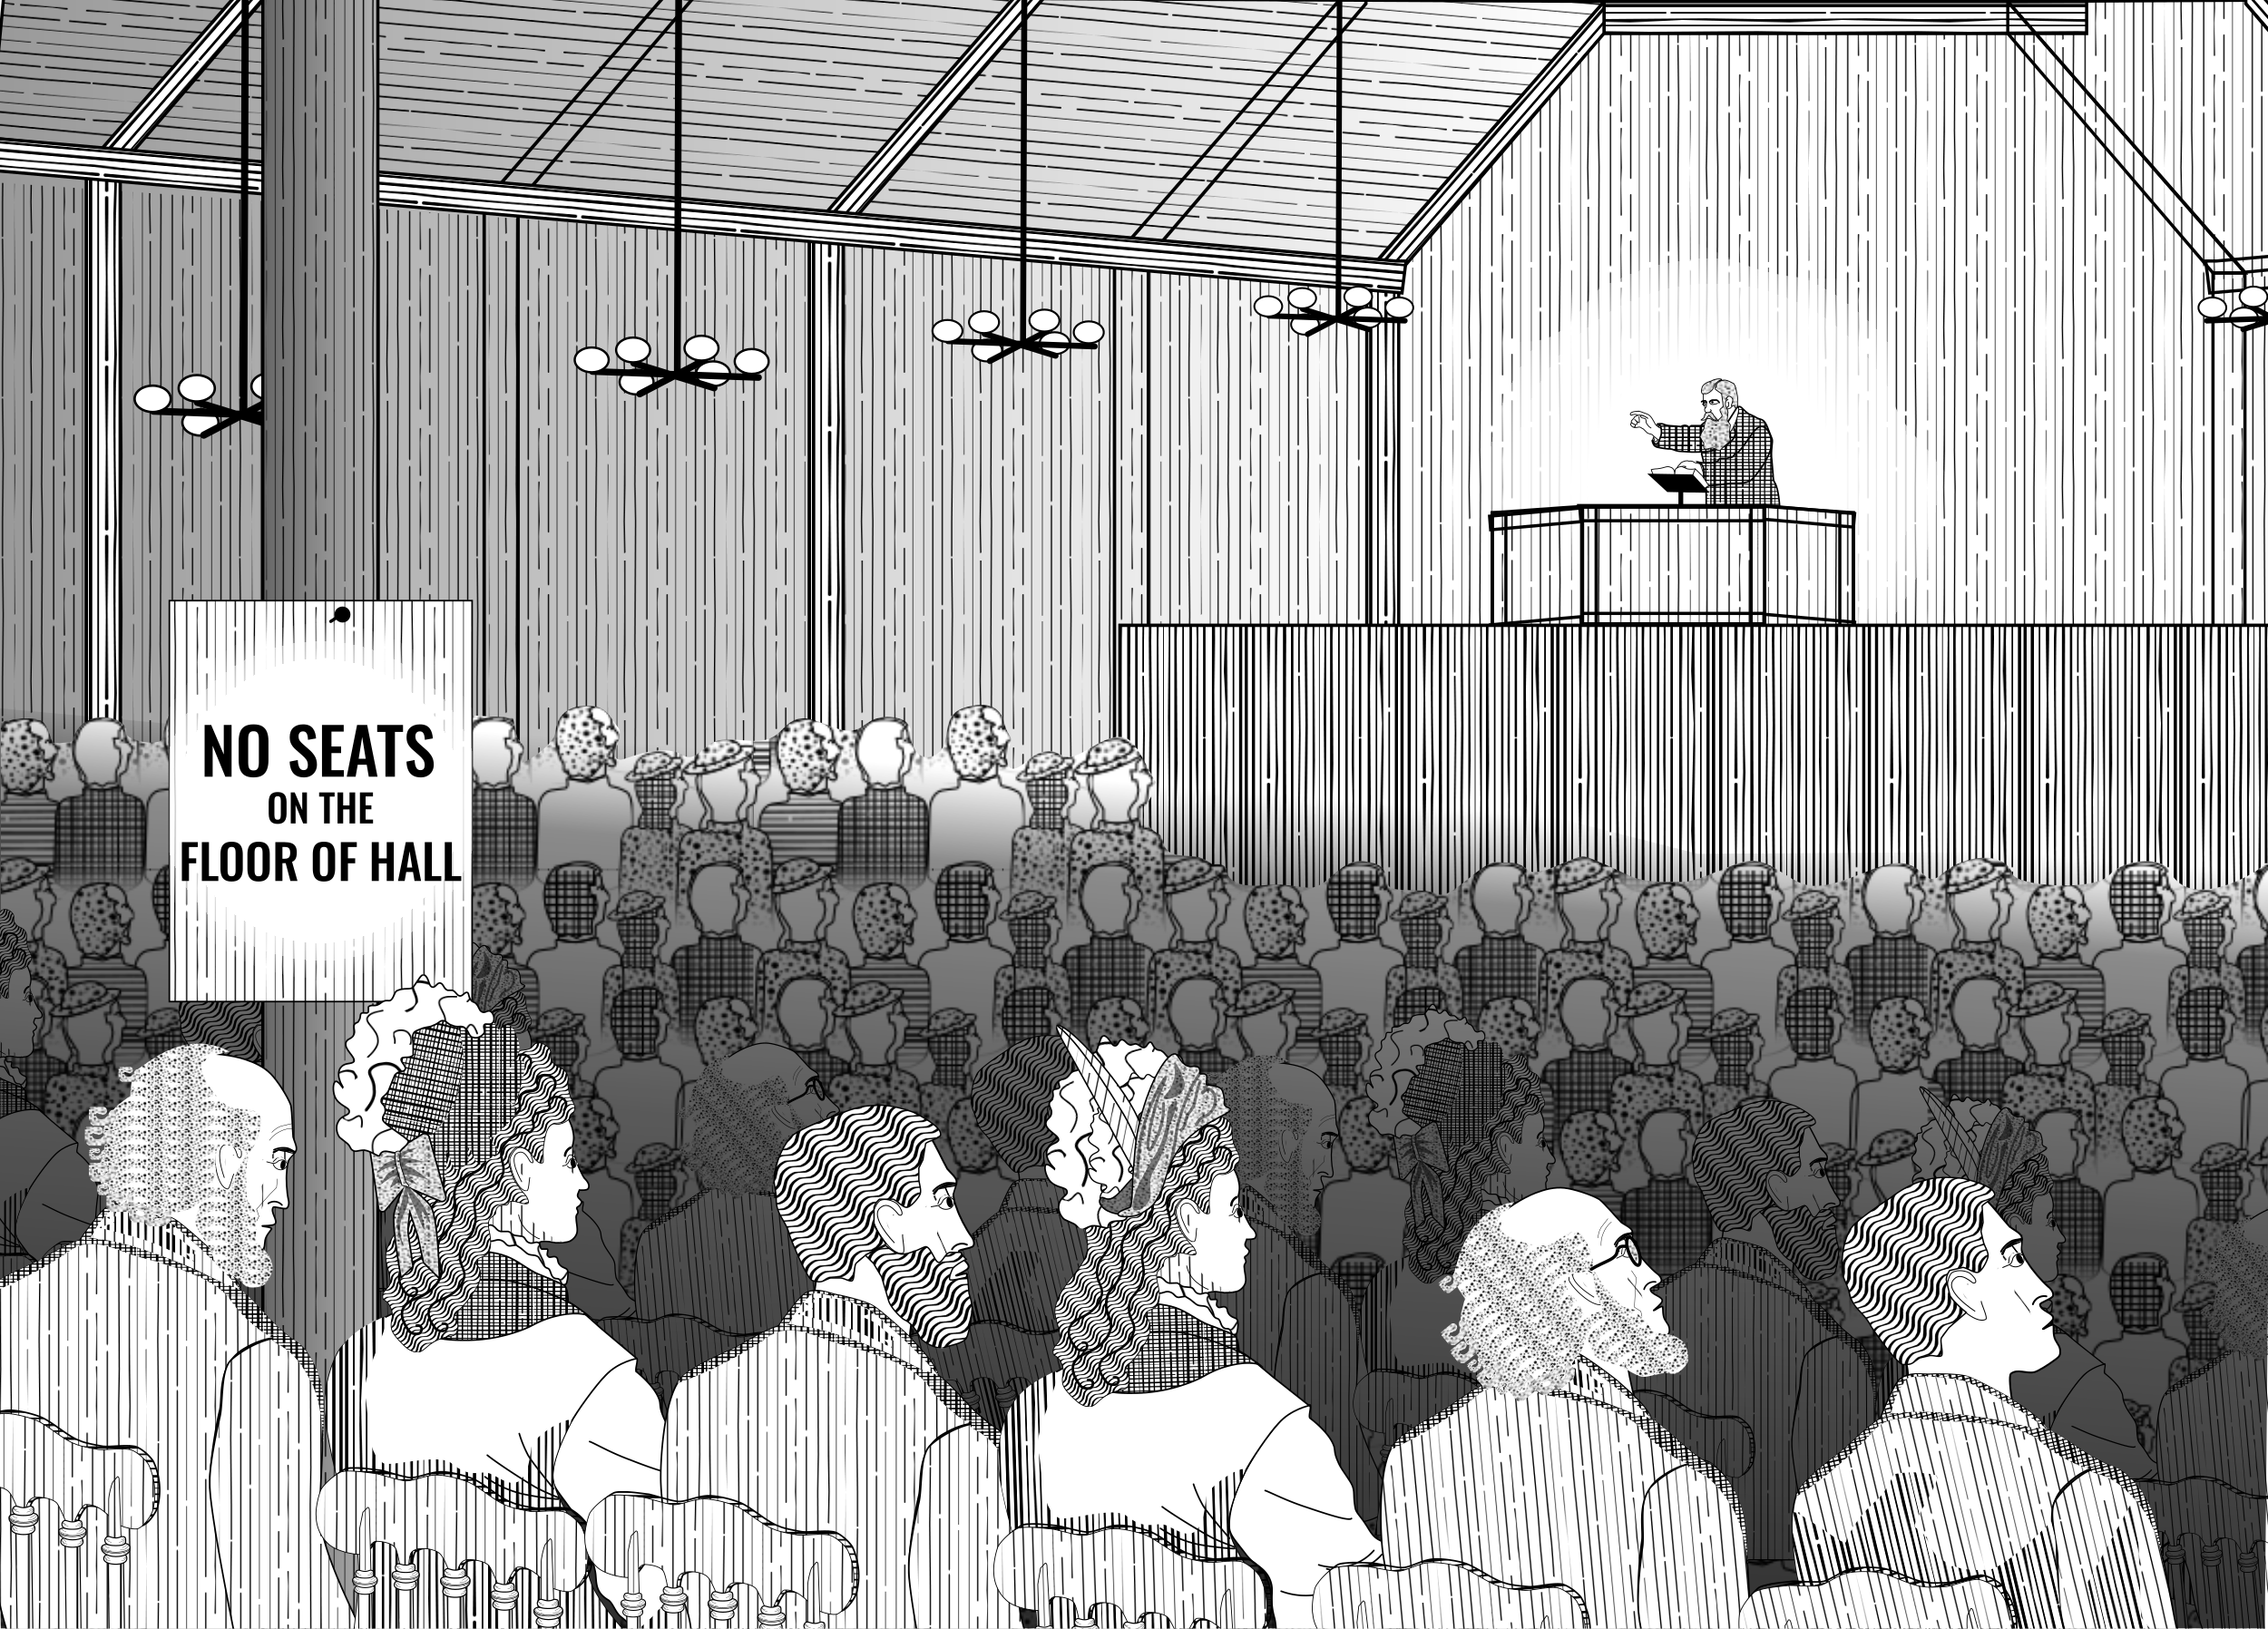 <?xml version="1.0" encoding="utf-8"?>
<svg viewBox="0 0 2839 2039" preserveAspectRatio="xMidYMid slice" xmlns="http://www.w3.org/2000/svg" xmlns:xlink="http://www.w3.org/1999/xlink">
  <defs>
    <symbol id="curve-1" viewBox="0 0 29 31">
      <path d="M2 19c-1-1-3-8 1-13 4-7 16-6 19-2 2 3-2 6-1 13 0 6 4 10 8 14" class="cls-10"/>
    </symbol>
    <symbol id="curve-4" viewBox="0 0 23 19">
      <path d="M2 19c-1-1-3-8 1-13 4-7 16-6 19-2 2 3-2 6-1 13" class="cls-10"/>
    </symbol>
    <symbol id="curve-2" viewBox="0 0 38 30">
      <path d="M1 16C-1 10 3 3 9 1s12 1 14 5c2 6-6 12-3 18a9 9 0 007 5c4 1 8-2 11-6" class="cls-10"/>
    </symbol>
    <symbol id="curve-5" viewBox="0 0 33 54">
      <path d="M1 1c15-1 19 2 21 5 3 7-9 16-7 29 1 9 11 15 18 19" class="cls-10"/>
    </symbol>
    <symbol id="curve-3" viewBox="0 0 31 13">
      <path d="M1 12C4 3 7 1 9 1c4 0 6 11 13 12 3 0 6-2 9-4" class="cls-10"/>
    </symbol>
    <symbol id="wave" viewBox="0 0 100 18">
      <path d="M62 18l11-7 11-8c5-2 10-3 16-3v6h-4c-10 0-14 2-23 9l-4 3h-7zm-24 0H23l-4-3C12 9 7 7 0 6V0c6 0 11 1 16 3l11 8 11 7zM62 0h7a40 40 0 01-7 5c-5 2-10 3-16 3S35 7 30 5a40 40 0 01-7-5h15l12 2 12-2z"/>
    </symbol>
    <symbol id="face" viewBox="0 0 31 39">
      <path d="M6 37v-6l-5-8c-2-3-1-12 1-15a12 12 0 016-7 27 27 0 0113 0c3 1 5 3 6 6 0 3 1 5 3 7a5 5 0 011 3c0 2-2 1-2 2l-1 8c-1 2-4 2-4 4v4c0 1-6 3-10 3a21 21 0 01-8-1z" class="pt-3"/>
      <ellipse cx="27.3" cy="12.2" rx=".8" ry=".7"/>
      <path d="M25 12a3 3 0 011-1 2 2 0 012 0" class="pt-4"/>
    </symbol>
    <symbol id="male-2" viewBox="0 0 50 98">
      <use width="31.1" height="38.6" transform="matrix(1, 0, 0, 1, 12, 1)" xlink:href="#face"/>
      <path d="M1 86l1-31c0-3 1-10 7-11l7-1c2-1 0-5 1-5l10 2c3 0 6-3 10-3 1 0 0 4 2 5a24 24 0 018 3c3 2 3 12 3 15l-1 24c0 18-49 13-48 2z" class="pt-13"/>
      <path id="hair-male" d="M28 4c0-2 4-2 2-3a14 14 0 00-5 0l-8 2a16 16 0 00-4 5 27 27 0 00-2 7 30 30 0 004 16v3l4 3a7 7 0 004-1l4 2 3-2 5-6c2 0 5 4 6 1 1-1 0-3-2-3-4-1 2-5 2-7l-4 1c-3-1 0-4-1-5l-2-1-1-4 2-1c1-1-6-2-6-4 1-1-1-3-1-4z" class="cls-60"/>
      <path d="M0 74h50v24H0z" class="pt-15"/>
    </symbol>
    <symbol id="male" viewBox="0 0 51 98">
      <use width="31.1" height="38.6" transform="matrix(1, 0, 0, 1, 12, 2)" xlink:href="#face"/>
      <path d="M1 86l1-31c0-3 1-10 7-11l7-1c2-1 0-4 1-4 3-1 5 1 10 1l10-2c1 0 0 4 2 4a24 24 0 018 3c3 2 3 12 3 15l-1 24c0 18-49 14-48 2z" class="pt-10"/>
      <path id="hair-male-2" d="M39 5c-1-2-5-4-6-4a29 29 0 00-8 0l-8 2a16 16 0 00-4 5 27 27 0 00-2 8 30 30 0 004 15v3l4 3a7 7 0 004-1l4 2 3-2h4c1-1-1-6 2-9l1-5-1-5h-2l-1-5h3V8l3-3z" class="pt-10"/>
      <path d="M0 74h50v24H0z" class="pt-12"/>
    </symbol>
    <symbol id="female" viewBox="0 0 51 106">
      <path d="M1 99c-1-5 1-34 1-40 0-3 1-10 7-11l7-1c2-1 0-4 1-4 3-1 5 1 10 1l10-2 1 4a24 24 0 018 3c3 2 4 12 4 15v35c-1 8-49 8-49 0z" class="cls-60"/>
      <use width="31.1" height="38.6" transform="matrix(1, 0, 0, 1, 13, 6)" xlink:href="#face"/>
      <path d="M39 10a2 2 0 00-1-1l-14 7a63 63 0 01-12 3 15 15 0 00-1 2c0 7 4 14 5 16s-4 5-3 10c0 2 3 3 5 1 1-1 3 2 4 1 2-2 4 1 5 1l3-1c1 0 4 1 4-1 2-5-2-5-2-9 0-3 3-6 4-7l1-5-1-5h-2l-1-5h3v-4l3-3z" class="pt-6"/>
      <ellipse cx="22.9" cy="11.5" class="cls-60" rx="19" ry="4.4" transform="rotate(-18 23 12)"/>
      <path d="M11 14c-1-1 0-6 1-7 2-5 12-7 16-6 2 0 6 3 6 5 0 3-21 11-23 8z" class="cls-60"/>
      <path d="M0 81h51v25H0z" class="pt-9"/>
    </symbol>
    <symbol id="pillar" viewBox="0 0 303 1197">
      <path d="M4 345h40v850H4z" class="cls-64"/>
      <path d="M4 345L301 5v40L44 345H4z" class="cls-65"/>
    </symbol>
    <symbol id="light" viewBox="0 0 261 580">
      <path d="M140 0l-2 546" class="cls-50"/>
      <ellipse cx="83.8" cy="559.1" class="cls-51" rx="22.6" ry="16.5"/>
      <ellipse cx="185.6" cy="548.1" class="cls-51" rx="22.6" ry="16.5"/>
      <path d="M25 545l221 8M88 575l86-45M187 567L80 534" class="cls-52"/>
      <ellipse cx="79.2" cy="516.4" class="cls-51" rx="22.6" ry="16.5"/>
      <ellipse cx="24.1" cy="529.6" class="cls-51" rx="22.6" ry="16.5"/>
      <ellipse cx="237" cy="531.7" class="cls-51" rx="22.6" ry="16.5"/>
      <ellipse cx="170.2" cy="514" class="cls-51" rx="22.6" ry="16.5"/>
    </symbol>
    <symbol id="wall" viewBox="0 0 2030 1594">
      <path d="M1774 1443L18 1594V386l1756 122v935z" class="cls-40"/>
      <path d="M1775 1412L18 1562V355l1757 122v935z" class="cls-67"/>
      <use width="302.7" height="1196.9" transform="matrix(1, 0, 0, 1, 1725, 154)" xlink:href="#pillar"/>
      <path d="M23 149l2003 10-297 339L5 352l18-203z" class="cls-70"/>
      <path d="M23 149l2003 10-297 339L6 330l17-181z" class="cls-68"/>
      <use width="302.7" height="1196.9" transform="matrix(1.06, 0, 0, 1.06, 1409, 114)" xlink:href="#pillar"/>
      <use width="302.7" height="1196.9" transform="matrix(1.06, 0, 0, 1.06, 1027, 82)" xlink:href="#pillar"/>
      <use width="302.7" height="1196.9" transform="matrix(1.06, 0, 0, 1.06, 620, 45)" xlink:href="#pillar"/>
      <use width="302.7" height="1196.9" transform="matrix(1.06, 0, 0, 1.06, 122, 0)" xlink:href="#pillar"/>
      <path d="M1778 484l-5 40L2 370l4-40 1759 154z" class="cls-69"/>
      <use width="261.2" height="579.5" transform="matrix(1, 0, 0, 1, 185, 127)" xlink:href="#light"/>
      <use width="261.2" height="579.5" transform="matrix(0.94, 0, 0, 0.94, 736, 110)" xlink:href="#light"/>
      <use width="261.2" height="579.5" transform="matrix(0.83, 0, 0, 0.83, 1184, 132)" xlink:href="#light"/>
      <use width="261.2" height="579.5" transform="matrix(0.77, 0, 0, 0.77, 1587, 133)" xlink:href="#light"/>
    </symbol>
    <symbol id="head-male" viewBox="0 0 288 290">
      <path d="M188 288s-25-53-32-54c-9 0-13 10-21 14-4 2-19 3-24 3s-9 1-12-3c-4-5-3-8-4-14s-7-12-8-14c-1-3 15-3 11-4 0 0-13 0-15-2-5-4 6-15 2-21-1-2-14 3-17 1s-3-8-2-11c2-9 3-26 2-34 0-4-1-12-3-16s-8-8-9-12 3-12 4-16c1-10 1-30 3-40 4-11 17-31 25-39 9-9 20-14 32-18 15-5 42-9 58-6 14 4 31 11 40 22 7 10 21 32 23 46 2 18 1 28 0 36-2 15-1 23-3 33-1 6 1 12 3 18 3 9 46 70 46 70z" class="cls-5"/>
      <path d="M74 190a13 13 0 0117-2M60 126l8-3a25 25 0 0115 4" class="cls-10"/>
      <path d="M58 124a28 28 0 0110-3 28 28 0 0116 3" class="cls-29"/>
      <path d="M58 124a28 28 0 019-5 28 28 0 0117 2" class="cls-10"/>
      <ellipse cx="72.7" cy="139.6" rx="3.2" ry="5.7" transform="rotate(-10 73 140)"/>
      <path d="M93 136l-8 2c-5 0-6-4-9-4-3-1-6 0-7 2l-2 3s2 7 8 7c4 0 8-2 10-7" class="cls-41"/>
      <path d="M85 136l-5-5c-3-1-4-2-6-1-4 1-4 3-6 5" class="cls-42"/>
      <path d="M90 147c-2 1 1 18 1 20l5 17c1 9 8 19 9 19 2 0-1-15-1-25 0-9-6-12-8-18l-6-13z" class="cls-40"/>
      <path d="M60 126l8 9 6-5 25 4-21-12-18 4z" class="cls-40"/>
      <path id="ear-male" d="M146 156s15-40-3-42c-11-2-13 15-14 16s-3 2-4-1 0-9 1-11c3-6 10-11 15-11s14 9 16 13c3 13-2 48-15 50-3 0-6-16-8-19" class="cls-43"/>
      <path d="M133 128c-2 4 5 7 6 9s-3 4-2 8c1 9 10-4 8-11 0-5-11-9-12-6z" class="cls-40"/>
    </symbol>
    <symbol id="body-male" viewBox="0 0 417 504">
      <path d="M356 502a496 496 0 0016-62c4-20 4-44 7-64 4-27 18-44 23-71 8-42 14-89 14-113 0-30-5-96-23-121-12-17-55-33-74-43-14-8-43-26-59-27-46-2-116 29-164 52-11 6-25 9-31 14-17 14-32 33-45 45L1 128s22-13 60 9c36 20 28 61 32 78 5 20 13 70 12 91 0 31-15 94-20 125l-12 72z" class="cls-8"/>
    </symbol>
    <symbol id="arm-male" viewBox="0 0 198 427">
      <path id="arm-male-3" d="M1 388c-3-14 61-116 58-174 0-13-4-71-3-84 0-11-3-36 0-57a115 115 0 0111-38c5-11 12-23 23-29 24-16 68 11 81 24 12 13 9 53 13 70 5 21 13 62 13 83-1 48-41 237-41 237S14 446 1 388z" class="cls-6"/>
    </symbol>
    <symbol id="collar-male" viewBox="0 0 204 110">
      <path d="M201 46S176 9 166 4c-15-7-28 1-41 3-14 3-33 8-42 13S45 51 38 58C25 72 5 92 1 107c-1 4 10-1 17-4l34-17a553 553 0 01136-42c6-1 13 2 13 2z" class="cls-6"/>
    </symbol>
    <symbol id="body-shading-male" viewBox="0 0 453 545">
      <g id="body-male-shading">
        <path d="M430 113c-12-17-55-33-74-43-15-8-43-26-60-27-45-1-115 29-164 53-10 5-25 8-31 13-17 15-31 33-44 45s-20 16-20 16 8-4 24-3c9 1 41-25 55-46 23-35 98-49 128-59 7-2 46-23 72-5 56 39 115 59 115 59l-1-3z" class="cls-11"/>
        <path d="M352 501s50 14 56-19c4-19 4-44 7-64 4-27 18-44 23-71 8-41 14-88 15-112s-3-69-13-100c-3-8-52 56-56 51-12-18-30-32-49-42-15-7-29-27-29-27s-23-1-51 13c-11 5 46 53 40 58-17 15-9 33-22 46-12 11-19 21-56 27-21 3-92-42-92-42s2 30 5 38c5 21 12 70 12 91 0 32-16 94-21 125l-12 72 132-114 54 92z" class="cls-12"/>
        <path d="M305 45S280 8 270 3c-15-7-28 1-40 3-15 3-34 8-43 13s-38 31-45 38c-12 14-33 34-37 49a677 677 0 0186-82c20-10 63-24 71-20 3 2 14 12 20 21 7 10 9 19 14 18 6 0 9 2 9 2z" class="cls-11"/>
        <path d="M156 63l28-23 18-8-18-4s29-14 40-16c8-3 39-3 39-3l-7 6 16 1-11 7 21 6s-45 11-59 16c-16 5-61 27-61 27l11-11z" class="cls-12"/>
        <path id="arm-male-4" d="M1 296c0-11-2-37 0-58a115 115 0 0111-38c6-11 13-22 23-29 9-6 15-5 26-4 3 0 9 2-7 10-12 7-23 17-37 43-16 29-17 82-16 76z" class="cls-11"/>
        <path d="M24 221l3 52 18 90-33 75 11 31 49-40 31-43-1-79-78-86z" class="cls-12"/>
      </g>
    </symbol>
    <symbol id="hair_curl" viewBox="0 0 34 24">
      <path d="M3 9c2 7 9 12 15 12 1 0 8 0 11-5s3-8 0-11c-5-5-11 0-12 0" class="cls-30"/>
    </symbol>
    <symbol id="hair-male-old" viewBox="0 0 260 305">
      <g id="hair-male-balding">
        <path d="M42 88c6-8 29-5 38-9 9-5 23-22 28-32 2-4 7-14 6-19-1-3-6-9-8-10-6-4-27-8-27-8s11-8 33-10a84 84 0 0129 3c16 5 27 10 54 30 7 4 8 32 8 32l12 9c9 5 21 26 22 36 1 4-2 16-2 16l3 17s6 12 6 16c0 14-16 33-25 41-7 6-21 19-30 21-10 2-46-11-56-13-25-7-38-42-37-52 5-58-35-12-43-21S35 98 42 88z" class="cls-32"/>
        <use width="33.8" height="23.5" transform="matrix(0.6, 0, 0, 0.6, 234, 131)" xlink:href="#hair_curl"/>
        <use width="33.8" height="23.5" transform="matrix(1, 0, 0, 1, 221, 149)" xlink:href="#hair_curl"/>
        <use width="33.8" height="23.5" transform="matrix(1, 0, 0, 1, 226, 104)" xlink:href="#hair_curl"/>
        <use width="33.8" height="23.5" transform="matrix(0.57, 0, 0, 0.57, 225, 176)" xlink:href="#hair_curl"/>
        <use width="33.8" height="23.5" transform="matrix(1, 0, 0, 1, 199, 187)" xlink:href="#hair_curl"/>
        <use width="33.8" height="23.5" transform="matrix(1, 0, 0, 1, 171, 200)" xlink:href="#hair_curl"/>
        <use width="33.8" height="23.5" transform="matrix(1, 0, 0, 1, 221, 79)" xlink:href="#hair_curl"/>
        <use width="33.8" height="23.5" transform="matrix(0.79, 0, 0, 0.79, 191, 29)" xlink:href="#hair_curl"/>
        <use width="33.8" height="23.5" transform="matrix(1, 0, 0, 1, 152, 205)" xlink:href="#hair_curl"/>
        <path d="M54 132s19 31 23 49c2 12 26-12 26-12l11 28c1 4 8 22 8 26-1 9-14 24-18 33-3 6-7 20-12 25s-20 10-26 15c-2 2-6 7-9 8-5 2-17 1-21-2-5-3-10-14-11-19-1-4 2-13 4-17 3-6 15-15 17-22 1-4-2-14-1-18l2-7-1-7c1-4 8-11 10-15 2-6 1-21 2-27 1-9-4-38-4-38z" class="cls-33"/>
        <path d="M1 100l13 3c6 2 10 6 12 8M0 106a33 33 0 0116 4 34 34 0 0113 11M19 169l1 11 8 8 17 19-3 9 3 6" class="cls-23"/>
      </g>
    </symbol>
    <symbol id="leg" viewBox="0 0 28 171">
      <path d="M19 171H5L7 23l14 1-2 147z" class="cls-18"/>
      <path d="M25 21c0 3-5 5-11 5S4 24 4 21a4 4 0 012-4h16c2 1 3 2 3 4z" class="cls-22"/>
      <path d="M27 12c0 3-5 7-13 7S1 16 1 12c0-2 0-4 4-5l19 1c3 1 3 2 3 4z" class="cls-22"/>
      <path d="M24 4c0 4-4 5-10 5S5 8 5 5c0-2 0-4 2-4 2-1 3 1 7 1s6-2 8-1a4 4 0 012 3z" class="cls-22"/>
      <path d="M27 11c0 3-6 5-13 5S1 14 1 11" class="cls-23"/>
      <path d="M27 10c0 3-6 5-13 5S1 13 1 10" class="cls-23"/>
      <path d="M2 9l3 3a21 21 0 005 1M1 12l3 4M3 8l5 3M5 16h2M21 13a22 22 0 01-3 1M26 9c0 2-1 3-4 4M24 8c0 2-2 3-4 3M27 12c0 1-1 3-4 3a19 19 0 01-2 1M6 1c0 2 1 2 3 3M5 3l3 2a16 16 0 003 1M5 4l3 3M23 3l-2 2a15 15 0 01-3 1M23 2c0 1-1 2-3 2M23 18l-3 3M24 19l-2 3a16 16 0 01-3 1M24 20l-2 3M4 19l2 3a15 15 0 003 1M4 19l3 2" class="cls-24"/>
    </symbol>
    <symbol id="chair" viewBox="0 0 345 397">
      <path d="M103 144s-7-18-13-18c-17-1-31 9-43 19-5 3-20 7-25 5-7-3-15-14-18-22a86 86 0 015-58c5-8 17-18 24-19 13-2 29 1 39 0 6-1 23-4 29-7 15-5 36-25 50-30 10-4 30-9 41-8 13 1 27 8 36 7s27-7 36-9c10-1 33-5 43-2 9 4 21 15 25 22 3 7 7 24 6 33 0 10-4 23-13 32-7 8-18 11-25 13-5 1-14 3-18 2-8-1-11-16-19-16-3 0-18 1-23 8-3 4-5 26-5 26h-10s-1-13-4-17c-8-6-31-8-37-1-5 5-9 28-9 28l-11 1s0-15-10-17c-7-1-24-4-30 2-4 5-12 25-12 25z" class="cls-17"/>
      <path d="M109 148s-9-23-15-24c-18-1-29 15-41 25-5 3-20 7-25 5-7-3-15-14-18-22a86 86 0 015-58c5-8 17-18 24-19 13-2 29 1 39 0 6-1 23-4 29-7 15-5 36-25 50-30 10-4 30-9 41-8 13 1 27 8 36 7s27-7 36-9c10-1 33-5 43-2 9 4 21 15 25 22 3 7 7 24 6 33 0 10-4 23-13 32-7 8-18 11-25 13-5 1-14 3-18 2-8-1-11-16-19-16-3 0-18 1-23 8-3 4-6 23-6 23h-11s0-15-4-18c-7-7-29-4-35 3-5 5-12 24-12 24h-9s-1-15-11-17c-7-1-22 1-28 7-4 5-12 25-12 25z" class="cls-18"/>
      <path d="M276 131l2-78s0-3 2-3l6 6 4 20v55z" class="cls-18"/>
      <path d="M49 180l3-88s0-3 2-3l6 7c2 4 5 17 5 22v61z" class="cls-18"/>
      <use width="27.8" height="171.4" transform="matrix(1.32, 0, 0, 1.32, 92, 143)" xlink:href="#leg"/>
      <use width="27.8" height="171.4" transform="matrix(1.37, 0, 0, 1.37, 37, 163)" xlink:href="#leg"/>
      <use width="27.8" height="171.4" transform="matrix(1.4, 0, 0, 1.4, 152, 125)" xlink:href="#leg"/>
      <use width="27.8" height="171.4" transform="matrix(1.29, 0, 0, 1.29, 215, 119)" xlink:href="#leg"/>
      <use width="27.8" height="171.4" transform="matrix(1.18, 0, 0, 1.18, 267, 127)" xlink:href="#leg"/>
    </symbol>
    <symbol id="head-female" viewBox="0 0 179 227">
      <path id="head" d="M71 226s3-33-3-37c-8-4-15-3-25-1-4 0-14 0-18-2s-8-6-9-11 1-12 1-17c1-6-3-6-2-9 0-3 3-4 0-6a9 9 0 01-4-4c-3-5 6-6 4-12l-2-5s-10 1-11-2c-3-5 3-11 5-13 5-8 11-23 14-31 1-3 2-4 1-8s-3-10-1-19c1-8 9-24 13-28C52 4 61 5 72 3c22-5 59 0 72 10 12 9 24 22 29 36 10 29 1 47-3 55-8 13-14 32-16 47-2 9 9 57 9 57z" class="cls-5"/>
      <path d="M22 68l-3 14-4 7a58 58 0 013 7c1 5-3 9-4 15l-3 10 3-1a46 46 0 012-9 56 56 0 016-11c3 0 7-5 8-8 1-2 2-10 1-12-2-5-9-12-9-12z" class="cls-40"/>
      <path d="M24 69a12 12 0 014 3 12 12 0 013 7" class="cls-29"/>
      <ellipse cx="20.5" cy="88" rx="5.7" ry="3.2" transform="rotate(-78 21 88)"/>
      <path d="M34 92c-1-1-4 0-5-2-3-2-3-5-5-7h-4l-3 2s-1 8 3 9c3 1 6 1 8-2" class="cls-41"/>
      <path d="M30 88l-2-6c-1-3-2-4-4-4-3 0-3 2-5 3" class="cls-42"/>
      <path id="ear-male-2" d="M85 112s19-32 4-37c-9-3-13 11-15 12s-3 2-3-1l3-9c3-5 10-9 15-8s10 10 11 14c1 11-10 41-21 40-3 0-3-14-4-17" class="cls-43"/>
      <path id="ear-inner" d="M82 89c-3 2 1 6 1 8s-3 3-4 6c-2 7 8 0 10-6 1-4-5-11-7-8z" class="cls-40"/>
      <path id="neck-shading" d="M77 123s2 30-4 37a94 94 0 01-41 27 131 131 0 0021-2c5-1 17 2 19 8v32l58-12c3 0 0-55-11-70-10-14-42-20-42-20z" class="cls-40"/>
      <path d="M63 183c4-1 14-8 18-13a35 35 0 008-17" class="cls-41"/>
    </symbol>
    <symbol id="arm-female" viewBox="0 0 333 430">
      <path d="M227 18c-5 4-25 21-29 37-1 6 0 8-4 18-3 8-7 13-13 23-9 14-4 16-7 36-1 6-6 10-12 20-4 6-7 14-14 19-6 4-11 5-14 11s0 12-5 19a20 20 0 01-5 6c-6 4-11 3-14 3-4 0-19-10-25-6-2 1-1 2-4 6-4 4-8 4-14 7-4 2-1 5-11 17-9 10-13 9-14 13-1 6 2 7 1 13-1 8-7 8-10 17s2 11-2 21l-4 11c0 7 4 9 3 14-1 6-6 8-10 13-6 6-7 13-11 27-7 33-11 49-6 56 24 36 212-41 227-76 2-3 5-10 17-19 7-6 10-18 16-21 18-11 13-25 16-37 7-28-3-34 6-52 8-14 16-13 27-28 12-17 20-25 20-35 1-44-46-113-75-137-11-9-25-12-29-13-5-1 2 15-1 17z" class="cls-5"/>
    </symbol>
    <symbol id="body-female" viewBox="0 0 412 519">
      <path d="M21 99l44-37c15-13 30-28 40-33 24-12 83-27 110-28 24-1 66 19 88 30s74 35 89 56c11 16 19 48 19 67 1 28-12 82-19 109-6 21-22 65-23 87-4 42 16 166 16 166L1 518l1-42s74-68 80-108c12-63 17-58 31-83 3-7 11-19 13-36 2-20-13-51-22-69-8-15-32-48-44-60-16-17-39-21-39-21z" class="cls-5"/>
    </symbol>
    <symbol id="body-shading-female" viewBox="0 0 410 471">
      <g id="body-shading-female-3">
        <path d="M207 195c11-2 22 7 45-12 16-13 75 5 85 0 23-13 17-60 23-85S317-9 339 1s37 18 52 39c11 16 19 48 19 67 1 28-12 82-19 108-6 22-22 66-23 88-4 42 16 166 16 166L0 471l1-42s74-68 80-108c12-63 17-58 31-83 3-7 11-19 13-36 2-20-13-52-22-69-8-15 47 14 49 31 8 72 39 34 55 31z" class="cls-12"/>
        <path d="M124 215c4-5 27-33 32-42a147 147 0 0011-27M118 226a273 273 0 0027-12c16-9 51-32 62-41M118 228c8 0 43-5 54-9a135 135 0 0038-19" class="cls-10"/>
      </g>
    </symbol>
    <symbol id="collar-female" viewBox="0 0 252 151">
      <g id="collar-female-3">
        <path d="M7 119s15-7 48 3c21 7 21 11 43 18a198 198 0 0060 10c13 0 26 0 43-4 19-6 49-33 49-33s-58-37-103-40C67 68 7 119 7 119z" class="cls-25"/>
        <path d="M169 8l-4 28s-35 2-52 9L78 64c-13 7-40 17-40 17l28-35 42-22z" class="cls-2"/>
        <path d="M32 102s46-23 79-27c19-3 54 1 54 1V35s-37 4-50 8c-17 5-26 14-41 22-3 2-35 14-38 17-4 5-4 20-4 20z" class="cls-25"/>
        <path d="M35 80c-2-1-4-15-2-18s6-2 10-7c3-4 1-7 4-9 4-2 8 2 10-1 3-2-1-7 1-9h7c3-2 1-6 4-8 4-2 7 2 12 0s4-7 9-8l8-1c5-1 5-4 9-5h9c6-1 6-6 12-8 6-1 9 6 15 5 7-1 7-8 14-10 5-1 11 1 12 5s-2 9-5 11c-5 3-8 0-16 2-9 2-9 6-17 7-7 1-9-3-15-1s-6 7-11 7l-8-1-6 4-7 6c-5 4-10 1-15 5l-5 8c-4 7-6 5-8 7-3 3-2 12-10 12-7 0-3 10-11 7z" class="cls-26"/>
      </g>
    </symbol>
    <symbol id="female-hair" viewBox="0 0 175 296">
      <path d="M4 18C-6 1 18-2 22 5c3 4-1 7 0 10 2 7 15 3 20 10 4 6-3 13 2 18 3 5 8 2 17 5a37 37 0 0119 15c8 14-5 24 2 38 6 15 24 11 32 27 6 13-3 19 3 38 5 16 15 16 17 30 3 16-9 22-4 34 4 13 18 21 26 24 9 4 29 12 9 37-2 3-9 4-11 3-4 0-7-10 2-9" class="cls-29"/>
    </symbol>
    <symbol id="hair-female" viewBox="0 0 242 388">
      <g id="hair">
        <path id="hair-2" d="M41 151c-2-1 0-7-1-19-2-14-4-26-11-29-3-2-5 1-11-1-8-2-16-10-17-18s4-9 7-22-1-16 3-23c5-9 13-6 18-15 4-5 0-10 3-15s11-9 15-8c10 2 2 7 18 9s18 5 26 10c6 4 2 12 11 18 6 4 40 8 41 26 1 17 14 10 31 23 18 14 23 36 24 42 4 26-3 31-4 55-2 30 37 47 43 81 2 12-9 31-4 40 1 2 9 8 8 13 0 8-5 1-11 17-3 10 2 13 0 24-2 7-9 14-15 20s-12 9-18 9c-8-1-11-9-24-15-15-7-20-3-24-9-2-4-3-10-1-14 2-5 6-1 3-8-2-5-6-6-14-16-13-16-18-26-18-32-2-14 7-14 5-20-1-5-13-5-16-12s-2-15-1-22c4-16 0-19-1-20l-6-5c-1-9-3-10-9-11-12 0-3-4-12-5-7 0-23 8-20-1 2-7 6-8 11-16 8-10 9-15 13-30 3-8-6-21-12-21a19 19 0 00-16 9c-7 11-11 12-14 11z" class="cls-31"/>
        <use width="175" height="296.1" transform="matrix(1, 0, 0, 1, 10, 67)" xlink:href="#female-hair"/>
        <use width="175" height="296.1" transform="matrix(1.07, -0.03, 0.03, 1.12, 23, 40)" xlink:href="#female-hair"/>
        <use width="175" height="296.1" transform="matrix(0.96, 0, 0, 1.03, 54, 14)" xlink:href="#female-hair"/>
      </g>
    </symbol>
    <symbol id="feather" viewBox="0 0 203 228">
      <path id="feather-3" d="M27 79c-5 2-12-2-14-6-1-4 2-7 0-10-2-2-7 1-10-2-4-3-2-13 3-15 4-1 6 3 10 1s3-6 8-11c3-2 4-1 6-4 3-4 2-8 4-9 3-2 6 5 10 4s4-5 9-7h6c5-2 5-8 9-9s6 6 10 5c5-1 4-12 10-15 4-2 7 6 14 15 3 4 12 0 21 5 3 2 4 13 10 12 10-1 9 7 20 6 0 0 4 0 5 2v6c1 3 7 0 9 2s0 5 3 9c1 3 3 2 5 4 3 4-1 8 1 13 2 6 8 5 10 10 3 9-12 18-10 24 3 4 11 1 16 7 5 5 3 14 2 16-1 5-5 9-4 10 0 0 6-9 9-8s4 11 1 19c-5 12-19 13-18 19 0 5 10 4 14 13 3 5 2 14-2 19l-10 8c-4 4-3 6-6 8-4 3-7 0-15 0-8 1-18 9-19 7-4-13-21 2-26-6-4-5-9-7-10-12-1-3 32-22 32-27 1-6-4-7-3-13 0-6 6-7 5-11 0-5-5-5-9-12l-4-10-4-10c-5-6-11-3-13-7s6-9 5-13-11 0-15-5V87c1-8 1-11-1-14 0 0-1-2-7-4-9-4-11-2-17-5-8-3-8-6-12-6-5 0-5 4-12 6-7 3-9 0-14 2-7 4-6 12-12 13z" class="cls-28"/>
    </symbol>
    <symbol id="hair-male-young" viewBox="0 0 124 132">
      <path id="hair-male" d="M1 22C1 16 17 8 21 6c8-3 20-6 28-5 10 0 19 3 28 7 5 2 28 10 34 16 6 7 10 16 12 26 2 7-1 12-1 20 0 12-7 15-10 27-1 3-13 33-17 33-7 2-7 0-13-2h-7c-3 0-7 3-9 2-2-2-1-11-3-13l-7-6-15-8s8-10 9-15V76a13 13 0 00-4-6H36c-3 1-7 6-10 6s-9-7-10-10 1-8 1-11v-8l-3-6-2-12c-2-2-12-4-11-7z" class="cls-34"/>
    </symbol>
    <symbol id="beard-young" viewBox="0 0 79 76">
      <path id="beard" d="M64 1s-7 6-10 6c-3 1-9-1-11-2-2 0-8-4-9-3-3 1-6 10-8 11-3 2-5-6-9-7H9L7 9a26 26 0 01-2 2s8 4 10 7c1 2 3 7 2 8S4 24 4 24L3 36c-1 3-3 10-2 13 0 5 2 16 4 20 3 4 12 5 17 7 3 1 14-3 17-8 5-9 8-11 12-13 5-4 10-10 11-14l5-17 6-10 6-6z" class="cls-34"/>
    </symbol>
    <symbol id="people-2" viewBox="0 0 2050 1170">
      <g id="jed">
        <use width="288.4" height="289.6" transform="matrix(-1, 0, 0, 1, 830, 99)" xlink:href="#head-male"/>
        <use width="417" height="503.6" transform="matrix(-1, 0, 0, 1, 771, 331)" xlink:href="#body-male"/>
        <use width="197.5" height="427" transform="matrix(-1, 0, 0, 1, 862, 454)" xlink:href="#arm-male"/>
        <use width="203.8" height="109.6" transform="matrix(-1, 0, 0, 1, 704, 287)" xlink:href="#collar-male"/>
        <use width="452.5" height="545" transform="matrix(-1, 0, 0, 1, 808, 288)" xlink:href="#body-shading-male"/>
        <use width="259.8" height="305.1" transform="matrix(-1, 0, 0, 1, 769, 87)" xlink:href="#hair-male-old"/>
        <use width="344.9" height="396.8" transform="matrix(-1, 0, 0, 1, 604, 540)" xlink:href="#chair"/>
      </g>
      <g id="louise">
        <use width="178.6" height="227.2" transform="matrix(-1, 0, 0, 1, 1141, 148)" xlink:href="#head-female"/>
        <g id="female">
          <use width="333.4" height="429.8" transform="matrix(-1, 0, 0, 1, 1427, 480)" xlink:href="#arm-female"/>
          <use width="412.1" height="519.3" transform="matrix(-1, 0, 0, 1, 1221, 382)" xlink:href="#body-female"/>
          <use width="410.1" height="471.2" transform="matrix(-1, 0, 0, 1, 1220, 429)" xlink:href="#body-shading-female"/>
          <use width="252" height="151.2" transform="matrix(-1, 0, 0, 1, 1146, 308)" xlink:href="#collar-female"/>
        </g>
        <use width="241.8" height="388.2" transform="matrix(-1, 0, 0, 1, 1123, 85)" xlink:href="#hair-female"/>
        <g id="hat-1">
          <path id="hat-rim" d="M1020 88c-1-12-11-26-11-26l10-2c4 0 8 10 8 10s8-7 12-6c8 1 15 21 14 30-1 13-16 19-16 19s18-11 22-2c4 10-12 53-12 53l-21-16 24 20c1 10-22 29-30 36-2 1-5-1-5-1l-13-17 24 33c0 2 1 5-1 6l-20 13a4 4 0 01-5-2l-12-21 2 21a3 3 0 01-2 2l-13 7a3 3 0 01-4-2l-10-26 1 34a3 3 0 01-2 3l-8 4a2 2 0 01-3-2l-8-34s26-15 39-27c12-12 29-37 34-52 5-11 7-42 6-55z" class="cls-11"/>
          <path id="hat-side" d="M958 41s36 9 45 15c7 6 12 13 16 26 4 9 0 41-2 51-2 11-7 21-13 31-5 10-22 30-32 38l-30 20-23-11s12 0 26-11a130 130 0 0038-91c0-23-5-39-8-48-4-10-17-20-17-20z" class="cls-11"/>
          <ellipse id="hat-top" cx="930.1" cy="123.7" class="cls-11" rx="88.2" ry="50.8" transform="rotate(-78 930 124)"/>
          <path id="bow" d="M902 218l30-18a6 6 0 018 3l21 75a5 5 0 01-7 6l-33-14s19 15 22 22c9 20 10 89 10 89l-20-20-7-33-10-30s-3 19-2 27l6 41-15 14s-11-59-9-79c1-8 10-30 10-30l-21 25a5 5 0 01-8-2l-11-74a7 7 0 019-8z" class="cls-37"/>
          <use width="202.7" height="228.2" transform="matrix(-1, 0, 0, 1, 1022, 0)" xlink:href="#feather"/>
          <path d="M898 227l12-6a85 85 0 0116-4l-14 7c-5 3-6 6-6 6l13 1 16 4-19 1c-5 0-6 3-6 3l13 6 16 12-22-6h-10l8 4c5 2 11 9 11 9l-14-6c-5-3-6 7-6 7s-3-7-7-3a61 61 0 01-8 6l4-10a55 55 0 015-6 18 18 0 00-7 2l-13 9s5-11 9-14l11-7s-6-2-12 0l-14 7s9-11 13-13a98 98 0 0110-4 16 16 0 00-7-3 71 71 0 00-8 1 20 20 0 017-3h9z" class="cls-59"/>
          <path d="M904 224a38 38 0 002 20l5 16c2 3 7 6 1 6l-6-2-5-16c-4-16-5-24-2-26 2-1 5-1 5 2z" class="cls-60"/>
          <path d="M911 265c2-1 11 10 17 18a75 75 0 0112 22l2 7c-2 1-9-16-11-15s5 21 3 22-8-18-20-45c-1-2-4-8-3-9z" class="cls-61"/>
          <path d="M914 283c1-3-2-18-3-18-1-1-4 19-7 26-1 6-4 12-4 20 0 16 7 29 8 29s-8-17-2-35c1-3 6-10 8-22z" class="cls-61"/>
        </g>
        <g id="amr-shading-female">
          <path d="M1163 709c1 1 0 35 9 43 38 39 40 106 25 71-1-3-5-10-17-20-7-5-10-17-16-21-17-10-13-25-16-36-7-28 3-35-6-52-8-14-16-13-27-28-12-17-20-25-20-36 0-14 12-48 12-48s1 64 25 71c31 8 26 48 31 56z" class="cls-12"/>
          <path d="M1317 690c4 0 19-10 25-7 2 1 1 3 4 6 4 5 8 4 14 7 4 2 1 5 11 17 9 10 13 9 14 14 1 6-2 7-1 13 1 8 7 8 10 16s-2 11 2 22c2 5 4 6 4 11 0 6-3 8-3 13 1 6 6 9 10 13 6 6 8 13 11 27 7 33 11 50 6 57-24 36-212-41-227-76-1-1 8-2 30-27 6-7 25-7 31-14 4-5 14-10 21-11 10-2 16-1 12-17-3-11 15-8 16-21 1-14 10-23 8-31-1-5-14 3-14 3l16-15z" class="cls-12"/>
          <path d="M1274 665a60 60 0 01-16 12c-23 13-47 5-53 3" class="cls-10"/>
          <path d="M1284 670a60 60 0 01-16 13c-23 12-47 5-53 3M1248 624c-4 4-41-10-56-16-25-9-45-21-51-23M1208 717a88 88 0 01-51-5M1300 706c11-5 14-4 15-3 1 2-2 6-6 16-5 13-3 14-7 19-5 8-10 7-12 13-2 7 4 11 1 15s-8 2-18 5c-7 3-9 6-16 12a67 67 0 01-26 10" class="cls-10"/>
          <path d="M1338 742c2 6 5 15 1 23-4 9-13 12-20 16-12 5-27 13-46 27M1355 757c0 7 1 16-4 26-7 12-19 16-27 20-14 7-33 18-55 39" class="cls-55"/>
        </g>
        <use width="344.9" height="396.8" transform="matrix(-1.01, 0, 0, 1.01, 1146, 617)" xlink:href="#chair"/>
      </g>
      <g id="david">
        <use width="288.4" height="289.6" transform="matrix(-1.04, 0.46, 0.46, 1.04, 1603, 107)" xlink:href="#head-male"/>
        <use width="417" height="503.6" transform="matrix(-1, 0, 0, 1, 1646, 438)" xlink:href="#body-male"/>
        <use width="197.5" height="427" transform="matrix(-1, 0, 0, 1, 1737, 561)" xlink:href="#arm-male"/>
        <use width="203.8" height="109.6" transform="matrix(-1, 0, 0, 1, 1578, 395)" xlink:href="#collar-male"/>
        <use width="452.5" height="545" transform="matrix(-1, 0, 0, 1, 1682, 396)" xlink:href="#body-shading-male"/>
        <use width="124" height="131.5" transform="matrix(-1.7, 0, 0, 1.7, 1582, 163)" xlink:href="#hair-male-young"/>
        <use width="79.4" height="76.3" transform="matrix(-1.7, 0, 0, 1.7, 1621, 338)" xlink:href="#beard-young"/>
        <use width="344.9" height="396.8" transform="matrix(-1, 0, 0, 1, 1479, 647)" xlink:href="#chair"/>
      </g>
    </symbol>
    <symbol id="hat-2" viewBox="0 0 258 271">
      <g id="hat-2-3">
        <use width="202.7" height="228.2" transform="matrix(-0.99, 0.48, 0.49, 1.02, 154, -38)" xlink:href="#feather"/>
        <use width="202.7" height="228.2" transform="matrix(-0.78, 0.43, 0.39, 0.7, 185, 9)" xlink:href="#feather"/>
        <path d="M163 192c-8 4-29-23-75-79C12 21-2 8 1 4c7-7 63 30 103 69 20 19 43 45 55 83 3 8 10 32 4 36z" class="cls-6"/>
        <path d="M2 4c27 14 61 47 104 93 45 47 50 81 62 111" class="cls-36"/>
        <path d="M147 187c-7 1-18 34-30 37-6 2-10-3-12 2-3 7 8 14 16 15 2 1 23 3 31-5 11-9 5-51-5-49z" class="cls-37"/>
        <path d="M147 187c-7 1-18 34-30 37-6 2-10-3-12 2-3 7 8 14 16 15 2 1 23 3 31-5 11-9 5-51-5-49z" class="cls-38"/>
        <path d="M133 242c-1-3 7-8 14-12 3-2-1-23-4-43-2-21-7-48-5-78 3-57 19-98 30-98 5 0 9 11 20 13 6 1 11-4 15-1 3 2 3 8 3 8 2 1 6-2 9 0s2 11 3 13c2 1 15-2 21 2 3 1 8 14 8 17-1 7 9 6 10 8 3 6-40 27-58 65-17 38-6 49-20 82-2 6-17 20-23 22-10 4-23 6-23 2z" class="cls-37"/>
        <path d="M169 23c-1 1 4 9 4 21 0 18-11 27-9 30 4 3 25-8 25-21 1-5-3-10-10-21-3-4-8-10-10-9zM177 78c0-1 3-4 5-4 3 2 1 13-1 25-3 19 0 18-3 38-4 36-12 36-10 54 2 12 7 19 2 28-3 8-12 15-17 13-6-3-2-26-1-32l7-24c10-30 11-28 12-36 2-9 4-20 3-36-1-10-3-20 3-26z" class="cls-38"/>
        <path d="M206 31c-9 22-12 40-15 63s3 53-2 73" class="cls-39"/>
        <path d="M209 42c-2 6-2 16-2 30-1 10-5 13-7 21-1 8 2 9-4 19M215 101s2-10 8-13c14-8 13-25 9-32-3-4-8-8-11-6l-6 5c-1 1 2 4 4-11M150 187a237 237 0 01-6-62c2-45 16-80 17-79 1 0-4 15-6 42-2 25-2 58 3 59 3 0 7-16 9-28a97 97 0 00-2-38" class="cls-39"/>
      </g>
    </symbol>
    <symbol id="people-1" viewBox="0 0 1820 1236">
      <g id="helen">
        <use width="178.6" height="227.2" transform="matrix(-1, 0.03, 0.03, 1, 327, 146)" xlink:href="#head-female"/>
        <g id="female-2">
          <use width="333.4" height="429.8" transform="matrix(-1, 0.03, 0.03, 1, 624, 468)" xlink:href="#arm-female"/>
          <use width="412.1" height="519.3" transform="matrix(-1, 0.03, 0.03, 1, 414, 377)" xlink:href="#body-female"/>
          <use width="410.1" height="471.2" transform="matrix(-1, 0.03, 0.03, 1, 414, 424)" xlink:href="#body-shading-female"/>
          <use width="252" height="151.2" transform="matrix(-1, 0.03, 0.03, 1, 337, 306)" xlink:href="#collar-female"/>
        </g>
        <use width="241.8" height="388.2" transform="matrix(-1, 0.03, 0.03, 1, 307, 84)" xlink:href="#hair-female"/>
        <g id="amr-shading-female-2">
          <path d="M367 705c1 2 1 36 10 44 40 37 44 104 28 69-2-2-5-9-18-18-7-5-10-17-16-21-18-10-14-24-17-36-8-28 1-34-8-51-8-14-17-13-28-27-12-17-21-25-22-35 0-15 11-49 11-49s4 64 28 70c31 7 27 47 32 54z" class="cls-12"/>
          <path d="M520 682c5 0 20-11 25-8 2 1 1 3 4 6 5 5 9 4 15 7 4 1 1 5 11 16 9 10 13 9 14 14 2 5-1 6 0 13 2 8 7 7 10 16 4 8-1 11 3 21 2 5 4 6 5 11 0 6-3 8-3 14 1 5 6 8 11 12 6 6 8 13 11 27 9 32 13 49 8 56-22 37-213-34-229-69-1-1 7-2 29-27 6-7 24-8 31-16 4-4 13-9 20-11 10-2 16-1 11-18-3-11 16-8 16-21 0-14 9-23 7-31-1-5-14 3-14 3l15-15z" class="cls-12"/>
          <path d="M477 658a60 60 0 01-16 13c-23 13-47 7-53 5" class="cls-10"/>
          <path d="M487 663a60 60 0 01-16 13c-22 13-46 7-53 5M449 618c-4 4-41-9-56-14-25-8-46-19-52-21M412 712a88 88 0 01-51-3M504 699c11-6 14-5 14-4 2 2-1 6-4 16-5 13-3 14-7 20-5 7-10 6-12 12-2 7 4 11 2 16-2 4-8 2-17 6-8 3-9 6-17 11a67 67 0 01-25 11" class="cls-10"/>
          <path d="M543 734c3 5 6 14 2 22-3 9-12 13-20 16a208 208 0 00-44 30M560 747c1 7 2 17-3 26-6 13-18 18-26 22-14 7-32 18-53 41" class="cls-55"/>
        </g>
        <use width="257.9" height="271.3" transform="matrix(0.893, 0.174, -0.174, 0.893, 80.35, -2.47)" xlink:href="#hat-2"/>
        <use width="344.9" height="396.8" transform="matrix(-1.01, 0.03, 0.03, 1.01, 347, 615)" xlink:href="#chair"/>
      </g>
      <g id="moriarty">
        <use width="197.5" height="427" transform="matrix(-1, 0.09, 0.09, 1, 988, 537)" xlink:href="#arm-male"/>
        <use width="288.4" height="289.6" transform="matrix(-0.77, 0.63, 0.63, 0.77, 767, 129)" xlink:href="#head-male"/>
        <use width="417" height="503.6" transform="matrix(-1, 0.09, 0.09, 1, 886, 423)" xlink:href="#body-male"/>
        <use width="203.8" height="109.6" transform="matrix(-1, 0.09, 0.09, 1, 815, 385)" xlink:href="#collar-male"/>
        <use width="452.5" height="545" transform="matrix(-1, 0.09, 0.09, 1, 919, 377)" xlink:href="#body-shading-male"/>
        <use width="259.8" height="305.1" transform="matrix(-0.777, 0.629, 0.629, 0.777, 707.679, 164.425)" xlink:href="#hair-male-old"/>
        <use width="344.9" height="396.8" transform="matrix(-1, 0.09, 0.09, 1, 739, 646)" xlink:href="#chair"/>
        <path d="M749 306c17-10 26-11 31-18 3-4-1-15 19-9 2 1 6 4 4-4-2-5 3-4 2 0" class="cls-55"/>
        <path d="M808 282c3 9 3 18 0 19s-8-6-12-16-3-18 0-19 8 6 12 16z" class="cls-56"/>
      </g>
      <g id="ben">
        <use width="288.4" height="289.6" transform="matrix(-0.91, 0.69, 0.69, 0.91, 1255, 116)" xlink:href="#head-male"/>
        <use width="417" height="503.6" transform="matrix(-0.97, 0.23, 0.23, 0.97, 1371, 429)" xlink:href="#body-male"/>
        <use width="197.5" height="427" transform="matrix(-0.97, 0.23, 0.23, 0.97, 1488, 528)" xlink:href="#arm-male"/>
        <use width="203.8" height="109.6" transform="matrix(-0.97, 0.23, 0.23, 0.97, 1295, 402)" xlink:href="#collar-male"/>
        <use width="452.5" height="545" transform="matrix(-0.97, 0.23, 0.23, 0.97, 1397, 379)" xlink:href="#body-shading-male"/>
        <use width="124" height="131.5" transform="matrix(-1.65, 0.38, 0.38, 1.65, 1247, 175)" xlink:href="#hair-male-young"/>
        <use width="344.9" height="396.8" transform="matrix(-0.97, 0.23, 0.23, 0.97, 1256, 632)" xlink:href="#chair"/>
      </g>
    </symbol>
    <pattern id="ltLine" width="200" height="187.5" patternTransform="matrix(0 -1 .79 0 2201 810)" patternUnits="userSpaceOnUse" viewBox="0 0 200 188">
      <path d="M0 0h200v188H0z" class="cls-2"/>
      <path d="M71 81H50L0 80h72l-1 1zm13 0l116-1H84h-1l1 1zm116-19h-43a1 1 0 01-1-1 1 1 0 011-1h43zm0-17v2H96a1 1 0 01-1-1 1 1 0 011-1zm-46 16a1 1 0 01-1 1l-70 1-83-1v-2l83 1 70-1a1 1 0 011 1zM90 46a1 1 0 01-1 1H0v-2h89a1 1 0 011 1zM75 17H0v-1h75v1zm6-1h119v1H82v-1zm119 14v2H26l-2-1 2-1zM21 31l-2 1H0v-2h19l2 1zM0 187h200v1H0zm109-13a1 1 0 01-1 1H0v-2h108a1 1 0 011 1zm58 0a1 1 0 01-1 1h-45a1 1 0 01-1-1 1 1 0 011-1h45a1 1 0 011 1zm20-1h13v2h-13a1 1 0 01-1-1 1 1 0 011-1zm-70-14a1 1 0 01-1 1l-18-1-40 1a1 1 0 01-1-1 1 1 0 011-1h58a1 1 0 011 1zm83-1v2l-19-1-40 1a1 1 0 01-1-1 1 1 0 011-1zm-150 1a1 1 0 01-1 1l-15-1-34 1v-2h49a1 1 0 011 1zm150-18v2H78l-2-1 2-1zm-130 1l-2 1H0v-2h68l2 1zm130-19v2l-154-1-46 1v-2l46-1 154 1zm0-29v1H0v-1h200zm-49 14H46l-46-1v-2a5262 5262 0 00151 1zm9-2l40-1v2l-39 1z"/>
    </pattern>
    <pattern id="ltLineDeg5" patternTransform="rotate(5)" xlink:href="#ltLine"/>
    <pattern id="line" width="200" height="195" patternUnits="userSpaceOnUse">
      <path d="M0 112v-2l150-1 50 1v2zm0 10v-3l107-1 93 1v3l-93-1-107 1zm0 6h41a1 1 0 011 1 1 1 0 01-1 1H0zm46 1a1 1 0 011-1l70-1 83 1v2l-83-1-70 1a1 1 0 01-1-1zm-46 7h200v3H0zm0 13v-4a15262 15262 0 00200 0v4zm0 10v-3a3435 3435 0 00167-1l33 1v3l-33-1-116 1H0zm0 17h200v2H0zm0-7v-4l68 1 105-1a2 2 0 012 2 2 2 0 01-2 2l-97-1-76 1zm180-2a2 2 0 012-2h18v4h-18a2 2 0 01-2-2zM0 184h200v4H0zm0 9h200v2H0zM0 0h200v2H0zm0 5h200v4H0zm0 26h200v2H0zm91-15a1 1 0 011-1h108v2H92a1 1 0 01-1-1zM0 15h85a1 1 0 011 1 1 1 0 01-1 1H0zm0 12v-3l133-1 67 1v3l-95-2-65 3-40-1zm0 16v-4l64 1 136-1v4zm0 11v-3h122a2 2 0 011 1 2 2 0 01-1 2zm124-2a2 2 0 012-1h74v3h-74a2 2 0 01-2-2zM0 62v-2a30360 30360 0 00200 0v2l-46 1L0 62zm0 6h200v3H0zm0 10h200v2H0zm0 19v-2h200v2L98 98 0 97zm0 7v-1h200v1H0zm0-14v-3l154-1 46 1v3z"/>
    </pattern>
    <pattern id="lineSolid" width="200" height="195" patternUnits="userSpaceOnUse">
      <path d="M0 0h200v195H0z" class="cls-2"/>
      <path d="M0 0h200v195H0z" class="cls-100"/>
    </pattern>
    <pattern id="lineSolidSm" patternTransform="scale(.4)" xlink:href="#lineSolid"/>
    <pattern id="lineSolidHz" patternTransform="rotate(90)" xlink:href="#lineSolid"/>
    <pattern id="lineSolidDeg5" patternTransform="rotate(5)" xlink:href="#lineSolid"/>
    <pattern id="lineSolidDeg49" patternTransform="rotate(-49)" xlink:href="#lineSolid"/>
    <pattern id="drkCross" width="200.5" height="200.5" patternTransform="matrix(.79 0 0 .51 75 266)" patternUnits="userSpaceOnUse">
      <path d="M0 0h201v201H0z" class="cls-2"/>
      <path d="M114 200h-2l-1-150 1-50h2zm9 0h-3l-1-107 1-93h3l-1 93 1 107zm7 0v-43a1 1 0 011-1 1 1 0 011 1v43zm1-46a1 1 0 01-1-1l-1-70 1-83h2l-1 83 1 70a1 1 0 01-1 1zm6-154h3v200h-3zm10 0h4v200h-4zm13 200h-3l1-52-2-115 1-33h3l-1 33 2 116-1 51zM178 0h2v200h-2zm-7 201h-4V26a2 2 0 012-2 2 2 0 012 2zm-2-180a2 2 0 01-2-2V0h4v19a2 2 0 01-2 2zm17-21h4v200h-4zm9 0h2v200h-2zM2 0h2v200H2zm5 0h4v200H7zm26 0h2v200h-2zM18 109a1 1 0 01-1-1V0h2v108a1 1 0 01-1 1zm-1 91v-79a1 1 0 011-1 1 1 0 011 1v79zm11 0h-3L24 67l1-67h3l1 160-1 40zm17 0h-4l1-64L41 0h4zm10 0h-3V78a2 2 0 012-2 2 2 0 011 2zM54 70a2 2 0 01-2-1V0h3v69a2 2 0 01-1 1zm10 130h-2l1-154-1-46h2l1 46-1 154zM69 0h3v200h-3zm11 0h2v200h-2zm19 200h-2V0h2l1 102-1 98zm6 0h-1V0h1v200zm-14 0h-3L87 46l1-46h3l-2 78 2 122z"/>
      <path d="M1 115v-2l149-1 50 1v2zm0 10v-3l107-1 93 1v3l-93-1-107 1zm0 6h41a1 1 0 011 1 1 1 0 01-1 1H1zm46 1a1 1 0 011-1l70-1 83 1v2l-83-1-70 1a1 1 0 01-1-1zm-46 6h200v3H1zm0 14v-4a15262 15262 0 00200 0v4zm0 9v-3a3435 3435 0 00167-1l32 1v3l-32-1-117 2-50-1zm0 18h200v2H1zm-1-7v-4l69 1 104-1a2 2 0 012 2 2 2 0 01-2 2l-97-1-76 1zm181-2a2 2 0 012-2h18v4h-18a2 2 0 01-2-2zM1 187h200v3H1zm0 9h200v2H1zM1 3h200v2H1zm0 6h200v3H1zm0 25h200v2H1zm91-15a1 1 0 011-1h108v2H93a1 1 0 01-1-1zM1 18h85a1 1 0 011 1 1 1 0 01-1 1H1zm0 11v-3l133-1 66 1v3l-94-1-65 2-40-1zm0 17v-4l63 1 137-1v4zm0 10v-3h121a2 2 0 012 2 2 2 0 01-2 1zm124-1a2 2 0 011-2h75v3h-75a2 2 0 01-1-1zM1 65v-2a30360 30360 0 00200 0v2l-46 1L1 65zm0 5h200v3H1zm0 11h200v2H1zm0 19v-2h200v2l-103 1-97-1zm0 6v-1h200v1H1zm0-13v-3l154-1 45 1v2z"/>
    </pattern>
    <pattern id="drkCrossSm" patternTransform="scale(.4)" xlink:href="#drkCross"/>
    <pattern id="feathers" width="200" height="200" patternUnits="userSpaceOnUse">
      <path d="M0 0h200v200H0z" class="cls-2"/>
      <g clip-path="url(#clip-path-pattern)">
        <use width="29.1" height="31" transform="matrix(1, 0, 0, 1, 6, 4)" xlink:href="#curve-1"/>
        <use width="22.8" height="19" transform="matrix(1, 0, 0, 1, 104, 69)" xlink:href="#curve-4"/>
        <use width="38.3" height="29.7" transform="matrix(1.5, 0, 0, 1.5, 55, 134)" xlink:href="#curve-2"/>
        <use width="33" height="54.2" transform="matrix(1, 0, 0, 1, 47, 27)" xlink:href="#curve-5"/>
        <path d="M53 106c1 0 9-4 20 0a31 31 0 0114 10" class="cls-10"/>
        <use width="31" height="13.1" transform="matrix(1, 0, 0, 1, 21, 62)" xlink:href="#curve-3"/>
        <use width="31" height="13.1" transform="matrix(0.872, 1.245, -1.245, 0.872, 95.83, -0.088)" xlink:href="#curve-3"/>
        <use width="33" height="54.2" transform="matrix(1, 0, 0, 1, 13, 101)" xlink:href="#curve-5"/>
        <use width="33" height="54.2" transform="matrix(0.974, 0.225, -0.225, 0.974, 139.441, 44.143)" xlink:href="#curve-5"/>
        <use width="29.1" height="31" transform="matrix(1.85, 0.25, -0.25, 1.85, 116, 107)" xlink:href="#curve-1"/>
        <use width="31" height="13.1" transform="matrix(2.11, 0.85, -0.73, 1.81, 24, 163)" xlink:href="#curve-3"/>
        <path d="M169 22c1 0 15-1 21 7 4 6 1 14 0 16m-3 26c1 0 7-3 14 0a15 15 0 017 9" class="cls-10"/>
        <use width="33" height="54.2" transform="matrix(-0.7, 0.71, 0.71, 0.7, 135, 169)" xlink:href="#curve-5"/>
        <use width="31" height="13.1" transform="matrix(2.11, 0.85, -0.73, 1.81, 24, -37)" xlink:href="#curve-3"/>
        <use width="33" height="54.2" transform="matrix(-0.7, 0.71, 0.71, 0.7, 135, -31)" xlink:href="#curve-5"/>
        <use width="22.8" height="19" transform="matrix(1.49, 0.95, -0.54, 0.84, 181, 113)" xlink:href="#curve-4"/>
        <path d="M-13 71c1 0 7-3 14 0a15 15 0 017 9" class="cls-10"/>
        <use width="22.8" height="19" transform="matrix(1.49, 0.95, -0.54, 0.84, -19, 113)" xlink:href="#curve-4"/>
        <use width="31" height="13.1" transform="matrix(0.899, -0.438, 0.438, 0.899, 160.329, 180.463)" xlink:href="#curve-3"/>
      </g>
    </pattern>
    <pattern id="dots" width="16" height="16" patternTransform="matrix(2.36 0 0 2.07 561 823)" patternUnits="userSpaceOnUse">
      <path d="M0 0h16v16H0z" class="cls-2"/>
      <circle cx="15.4" cy="7.1" r=".5"/>
      <circle cx="5.7" cy="9.8" r=".5"/>
      <circle cx="1.5" cy="1.9" r=".1"/>
      <circle cx="6.4" cy="7.9" r=".4"/>
      <circle cx="14" cy="5.8" r=".4"/>
      <circle cx="5.2" cy=".4" r=".4"/>
      <path d="M1 1L0 0v2l1-1zm0 10l-1-1v2a1 1 0 001-1z"/>
      <circle cx="7" cy="13.3" r=".8"/>
      <circle cx="3.1" cy="11.8" r=".5"/>
      <circle cx="6.2" cy="3.7" r=".8"/>
      <circle cx="2.1" cy="13.3" r=".5"/>
      <path d="M1 4a1 1 0 000-1H0v1h1z"/>
      <circle cx="8.8" cy="7.1" r=".3"/>
      <circle cx="14.1" cy="1.2" r=".5"/>
      <circle cx="6.2" cy="1.5" r=".5"/>
      <path d="M1 13a1 1 0 00-1-1v1h1zM16 1v1-2a1 1 0 000 1zm-1 10l1 1v-2l-1 1zm1 2v-1a1 1 0 000 1zM2 1V0H1l1 1z"/>
      <circle cx="9" cy=".7" r=".2"/>
      <circle cx="12" cy="15.7" r=".2"/>
      <circle cx="9" cy="13" r=".2"/>
      <circle cx="12" cy="13" r=".2"/>
      <circle cx="6" cy="15" r=".2"/>
      <circle cx="4" cy="12" r=".2"/>
      <circle cx="7" cy="11" r=".2"/>
      <circle cx="4.9" cy="7.5" r=".2"/>
      <circle cx="8" cy="10.5" r=".2"/>
      <circle cx="2" cy="15" r=".2"/>
      <circle cx="9.8" cy="11.5" r=".2"/>
      <circle cx="11.8" cy="9.5" r=".3"/>
      <circle cx="13.8" cy="12.5" r=".2"/>
      <path d="M7 1l1-1H7v1z"/>
      <circle cx="13.7" cy="4" r=".3"/>
      <circle cx="11.8" cy="3.4" r=".2"/>
      <circle cx="10.7" cy="4.8" r=".1"/>
      <circle cx="12.4" cy="4.5" r=".4"/>
      <circle cx="10.9" cy="5.7" r=".4"/>
      <ellipse cx="13.3" cy="7.5" rx=".7" ry=".6"/>
      <circle cx="10.2" cy="3.9" r=".2"/>
      <circle cx="11.9" cy="5.5" r=".2"/>
      <circle cx="14.3" cy="15.4" r=".4"/>
      <circle cx=".7" cy="15.4" r=".6"/>
      <circle cx="13.1" cy="14.1" r=".6"/>
      <circle cx="9.1" cy="5.5" r=".7"/>
      <path d="M2 16H1h1zm5-1a1 1 0 000 1h1a1 1 0 00-1-1z"/>
      <circle cx=".6" cy="14.2" r=".3"/>
      <circle cx="14.8" cy="9.5" r=".2"/>
      <circle cx="3" cy="1.7" r=".2"/>
      <circle cx="1" cy="10.7" r=".2"/>
      <circle cx="2" cy="11.7" r=".2"/>
      <circle cx="3.8" cy="10.5" r=".2"/>
      <circle cx=".8" cy="9.5" r=".2"/>
      <circle cx="12.8" cy=".5" r=".2"/>
      <circle cx="1.5" cy="7.6" r=".2"/>
      <circle cx="4.7" cy=".7" r=".3"/>
      <circle cx="14.6" cy="5.5" r=".6"/>
      <circle cx="10" cy="10.3" r=".4"/>
      <circle cx="14.3" cy=".2" r=".2"/>
      <circle cx="3.3" cy="6.8" r=".2"/>
      <circle cx="4.5" cy="6.8" r=".2"/>
      <circle cx="7" cy="7.3" r=".6"/>
      <circle cx="6.1" cy="5.4" r=".4"/>
      <circle cx="1.9" cy="2.3" r=".4"/>
      <circle cx="3.6" cy=".6" r=".5"/>
      <circle cx="9.6" cy="14.5" r=".4"/>
      <circle cx="6.3" cy="9.9" r=".4"/>
      <circle cx="7.9" cy="4.3" r=".4"/>
      <circle cx="10.9" cy="1.9" r=".4"/>
      <circle cx="4.1" cy="8.5" r=".6"/>
      <circle cx=".5" cy="7.7" r=".4"/>
      <circle cx="15.2" cy=".5" r=".4"/>
      <circle cx="15.2" cy="8.5" r=".4"/>
      <circle cx="2.2" cy="8.5" r=".4"/>
      <circle cx="2.2" cy="6.5" r=".4"/>
      <circle cx=".5" cy="6.9" r=".1"/>
      <circle cx="8.3" cy="14.9" r=".3"/>
      <circle cx="14.3" cy="12.9" r=".3"/>
      <circle cx="11.3" cy="14.9" r=".3"/>
      <circle cx="3.3" cy="13.9" r=".3"/>
      <circle cx="3.3" cy="3.9" r=".3"/>
      <circle cx="11.4" cy="11.1" r=".5"/>
      <circle cx="8.4" cy="9.1" r=".5"/>
      <circle cx="12.2" cy="11.8" r=".4"/>
      <circle cx="15.2" cy="14.8" r=".4"/>
      <circle cx="8.2" cy="11.8" r=".3"/>
      <circle cx=".5" cy="5.5" r=".4"/>
      <circle cx="10.4" cy="13.1" r=".5"/>
      <circle cx="9.4" cy="3.1" r=".5"/>
      <circle cx="8" cy="2.1" r=".3"/>
      <circle cx="5.3" cy="12.6" r=".5"/>
      <circle cx="13.5" cy="9.8" r=".7"/>
      <circle cx="5.6" cy="11.8" r=".4"/>
      <circle cx="4" cy="5.8" r=".4"/>
      <circle cx="2.2" cy="5.1" r=".7"/>
      <circle cx="2.7" cy="9.8" r=".4"/>
      <circle cx="10.8" cy="8.6" r=".3"/>
      <circle cx="14.1" cy="12" r=".5"/>
      <circle cx="3.9" cy="14.9" r=".6"/>
      <circle cx="4" cy="2.9" r=".6"/>
      <circle cx="10.7" cy="7.8" r=".5"/>
      <circle cx="15" cy="3.1" r=".7"/>
      <circle cx="10.7" cy=".5" r=".4"/>
      <circle cx="12.7" cy="2.5" r=".4"/>
    </pattern>
    <pattern id="wave-lt" width="100" height="18" patternUnits="userSpaceOnUse">
      <path d="M0 0h100v18H0z" class="cls-2"/>
      <use width="100" height="18" class="cls-30" transform="matrix(1, 0, 0, 1, 0, 0)" xlink:href="#wave"/>
    </pattern>
    <pattern id="wave-drk" width="100" height="18" patternTransform="rotate(40) scale(.3)" patternUnits="userSpaceOnUse">
      <path d="M0 0h100v18H0z" class="cls-2"/>
      <use width="100" height="18" transform="matrix(1, 0, 0, 1, 0, 0)" xlink:href="#wave"/>
    </pattern>
    <pattern id="crowd-pattern" width="200" height="200" patternTransform="matrix(2.45 0 0 2.45 453 110)" patternUnits="userSpaceOnUse">
      <path d="M0 0h199v199H0z" class="cls-1" style="fill: rgb(255, 255, 255);"/>
      <g class="pt-16">
        <use width="50.4" height="97.9" transform="matrix(1, 0, 0, 1, 1, -78)" xlink:href="#male-2"/>
        <use width="50.5" height="98" transform="matrix(0.95, 0, 0, 0.95, 42, -79)" xlink:href="#male"/>
        <use width="50.4" height="97.9" transform="matrix(1, 0, 0, 1, 88, -85)" xlink:href="#male-2"/>
        <use width="50.7" height="105.6" transform="matrix(0.81, 0, 0, 0.81, 131, -61)" xlink:href="#female"/>
        <use width="50.7" height="105.6" transform="matrix(1, 0, 0, 1, 160, -68)" xlink:href="#female"/>
        <use width="50.5" height="98" transform="matrix(1, 0, 0, 1, 156, -5)" xlink:href="#male"/>
        <use width="50.7" height="105.6" transform="matrix(0.81, 0, 0, 0.81, 122, 10)" xlink:href="#female"/>
        <use width="50.5" height="98" transform="matrix(1.04, 0, 0, 1.04, 82, -5)" xlink:href="#male"/>
        <use width="50.4" height="97.9" transform="matrix(1, 0, 0, 1, 40, 6)" xlink:href="#male-2"/>
        <use width="50.7" height="105.6" transform="matrix(1, 0, 0, 1, 0, -7)" xlink:href="#female"/>
        <use width="50.5" height="98" transform="matrix(1, 0, 0, 1, 1, 53)" xlink:href="#male"/>
        <use width="50.7" height="105.6" transform="matrix(0.81, 0, 0, 0.81, 81, 70)" xlink:href="#female"/>
        <use width="50.5" height="98" transform="matrix(0.95, 0, 0, 0.95, 117, 59)" xlink:href="#male"/>
        <use width="50.4" height="97.9" transform="matrix(1, 0, 0, 1, 159, 64)" xlink:href="#male-2"/>
        <use width="50.7" height="105.6" transform="matrix(1, 0, 0, 1, 36, 56)" xlink:href="#female"/>
        <use width="50.4" height="97.9" transform="matrix(1, 0, 0, 1, 1, 122)" xlink:href="#male-2"/>
        <use width="50.5" height="98" transform="matrix(0.95, 0, 0, 0.95, 42, 121)" xlink:href="#male"/>
        <use width="50.4" height="97.9" transform="matrix(1, 0, 0, 1, 88, 115)" xlink:href="#male-2"/>
        <use width="50.7" height="105.6" transform="matrix(0.81, 0, 0, 0.81, 131, 139)" xlink:href="#female"/>
        <use width="50.7" height="105.6" transform="matrix(1, 0, 0, 1, 160, 132)" xlink:href="#female"/>
        <use width="50.7" height="105.6" transform="matrix(1, 0, 0, 1, -40, -68)" xlink:href="#female"/>
        <use width="50.5" height="98" transform="matrix(1, 0, 0, 1, -44, -5)" xlink:href="#male"/>
        <use width="50.4" height="97.9" transform="matrix(1, 0, 0, 1, -41, 64)" xlink:href="#male-2"/>
        <use width="50.7" height="105.6" transform="matrix(1, 0, 0, 1, -40, 132)" xlink:href="#female"/>
        <use width="50.5" height="98" transform="matrix(1, 0, 0, 1, 156, 195)" xlink:href="#male"/>
        <use width="50.5" height="98" transform="matrix(1.04, 0, 0, 1.04, 82, 195)" xlink:href="#male"/>
        <use width="50.7" height="105.6" transform="matrix(1, 0, 0, 1, 0, 193)" xlink:href="#female"/>
      </g>
    </pattern>
    <linearGradient id="linear-gradient-crowd" x1="25.3" x2="25.3" y1="105.6" y2="81.4" gradientUnits="userSpaceOnUse">
      <stop offset="0" stop-color="#fff"/>
      <stop offset="0.3" stop-color="#fff"/>
      <stop offset="0.6" stop-color="#fff" stop-opacity=".7"/>
      <stop offset="1" stop-color="#fff" stop-opacity="0"/>
    </linearGradient>
    <linearGradient id="linear-gradient" x1="18.5" x2="1774.9" y1="958.6" y2="958.6" gradientUnits="userSpaceOnUse">
      <stop offset="0" stop-opacity=".4"/>
      <stop offset="0" stop-opacity=".4"/>
      <stop offset="1" stop-opacity="0"/>
    </linearGradient>
    <linearGradient id="linear-gradient-2" x1="4.8" x2="2025.6" y1="323.8" y2="323.8" xlink:href="#linear-gradient"/>
    <linearGradient xmlns="http://www.w3.org/2000/svg" id="linear-gradient-3" x1="1349.1" x2="1475.6" y1="1998.5" y2="1000" gradientUnits="userSpaceOnUse" gradientTransform="matrix(0.999, -0.049, 0.046, 1.012, -90.214, 40.817)">
      <stop offset="0"/>
      <stop offset="0.548" stop-opacity=".8"/>
      <stop offset="0.886" style="stop-color: rgb(0, 0, 0); stop-opacity: 0.56;"/>
      <stop offset="1" stop-opacity="0"/>
    </linearGradient>
    <linearGradient id="linear-gradient-4" x1="329.1" x2="473.1" y1="971.9" y2="971.9" gradientUnits="userSpaceOnUse">
      <stop offset="0" stop-opacity=".6"/>
      <stop offset="0" stop-opacity=".6"/>
      <stop offset="1" stop-opacity=".3"/>
    </linearGradient>
    <clipPath id="clip-path-pattern">
      <path d="M0 0h200v200H0z" class="pt-1"/>
    </clipPath>
    <clipPath id="clip-path-2">
      <path d="M0 0h2841v2040H0z" class="cls-1"/>
    </clipPath>
    <radialGradient id="radial-gradient" cx="2143.9" cy="605" r="312.6" gradientUnits="userSpaceOnUse">
      <stop offset="0" stop-color="#fff"/>
      <stop offset="0.4" stop-color="#fff"/>
      <stop offset="0.5" stop-color="#fff"/>
      <stop offset="0.6" stop-color="#fff" stop-opacity=".9"/>
      <stop offset="0.7" stop-color="#fff" stop-opacity=".8"/>
      <stop offset="0.8" stop-color="#fff" stop-opacity=".8"/>
      <stop offset="0.8" stop-color="#fff" stop-opacity=".7"/>
      <stop offset="0.9" stop-color="#fff" stop-opacity=".5"/>
      <stop offset="0.9" stop-color="#fff" stop-opacity=".4"/>
      <stop offset="0.9" stop-color="#fff" stop-opacity=".2"/>
      <stop offset="1" stop-color="#fff" stop-opacity="0"/>
      <stop offset="1" stop-color="#fff" stop-opacity="0"/>
    </radialGradient>
    <radialGradient id="radial-gradient-2" cx="401.1" cy="1002.8" r="222.3" gradientUnits="userSpaceOnUse">
      <stop offset="0" stop-color="#fff"/>
      <stop offset="0.7" stop-color="#fff"/>
      <stop offset="0.8" stop-color="#fff"/>
      <stop offset="0.8" stop-color="#fff"/>
      <stop offset="0.8" stop-color="#fff" stop-opacity=".9"/>
      <stop offset="0.8" stop-color="#fff" stop-opacity=".8"/>
      <stop offset="0.9" stop-color="#fff" stop-opacity=".7"/>
      <stop offset="0.9" stop-color="#fff" stop-opacity=".6"/>
      <stop offset="0.9" stop-color="#fff" stop-opacity=".4"/>
      <stop offset="1" stop-color="#fff" stop-opacity=".1"/>
      <stop offset="1" stop-color="#fff" stop-opacity="0"/>
    </radialGradient>
    <style>
      * {
        stroke-miterlimit:10
      }
      .pt-16{
        clip-path:url(#clip-path-pattern)
      }
      .cls-10,.cls-17,.cls-18,.cls-22,.cls-23,.cls-24,.cls-25,.cls-26,.cls-6,.cls-28,.cls-29,.cls-31,.cls-34,.cls-36,.cls-37,.cls-39,.cls-41,.cls-42,.cls-43,.cls-5,.cls-50,.cls-51,.cls-52,.cls-55,.cls-56,.cls-60,.cls-64,.cls-65,.cls-68,.cls-69,.cls-73,.cls-77,.cls-78,.cls-79,.cls-8,.cls-81,.cls-86.cls-88,.cls-99,.pt-10,.pt-13,.pt-3,.pt-4,.pt-6{
        stroke:#000
      }
      .cls-23{
        stroke-width:.5px
      }
      .cls-24{
        stroke-width:.25px
      }
      .cls-10,.cls-17,.cls-25,.cls-26,.cls-28,.cls-36,.cls-37,.cls-5,.cls-6,.cls-8,.cls-88{
        stroke-width:2px
      }
      .cls-29,.cls-51{
        stroke-width:3px
      }
      .cls-39,.cls-55,.cls-56,.cls-64,.cls-65,.cls-68,.cls-69,.cls-73,.cls-78,.cls-79,.cls-81,.cls-86,.cls-99{
        stroke-width:4px
      }
      .cls-50,.cls-52{
        stroke-width:9px
      }
      .cls-30{
        stroke-width:5px;
        stroke:url(#dots)
      }
      .cls-38,.cls-39,.cls-59,.cls-61{
        opacity:.5
      }
      .cls-1,.cls-10,.cls-23,.cls-24,.cls-29,.cls-30,.cls-36,.cls-39,.cls-41,.cls-42,.cls-43,.cls-50,.cls-52,.cls-55,.cls-79,.pt-1,.pt-4{
        fill:none
      }
      .cls-2,.cls-22,.cls-5,.cls-51,.cls-77,.pt-3{
        fill:#fff
      }
      .cls-81{
        fill:gray
      }
      .pt-12,.pt-15,.pt-9{
        fill:url(#linear-gradient-crowd)
      }
      .cls-67{
        fill:url(#linear-gradient)
      }
      .cls-68{
        fill:url(#linear-gradient-2)
      }
      .cls-71{
        clip-path:url(#clip-path-2)
      }
      .cls-74{
        fill:url(#radial-gradient)
      }
      .cls-83{
        fill:url(#crowd-pattern)
      }
      .cls-84{
        opacity:.81;
        fill:url(#linear-gradient-3)
      }
      .cls-86{
        fill:url(#linear-gradient-4)
      }
      .cls-88{
        fill:url(#radial-gradient-2)
      }
      .cls-18,.cls-40,.cls-6,.cls-78,.cls-8{
        fill:url(#ltLine)
      }
      .cls-70{
        fill:url(#ltLineDeg5)
      }
      .cls-12,.cls-64{
        fill:url(#lineSolidHz)
      }
      .pt-13{
        fill:url(#lineSolidSm)
      }
      .cls-73{
        fill:url(#lineSolid)
      }
      .cls-69{
        fill:url(#lineSolidDeg5)
      }
      .cls-65{
        fill:url(#lineSolidDeg49)
      }
      .cls-10,.cls-24,.cls-29,.cls-30,.cls-39,.cls-41,.cls-42,.cls-52,.cls-55,.cls-77,.cls-99,.pt-4{
        stroke-linecap:round
      }
      .cls-11,.cls-25{
        fill:url(#drkCross)
      }
      .pt-10,.pt-6{
        fill:url(#drkCrossSm)
      }
      .cls-100,.cls-17{
        fill:url(#line)
      }
      .cls-26,.cls-28{
        fill:url(#feathers)
      }
      .cls-31,.cls-34{
        fill:url(#wave-drk)
      }
      .cls-32,.cls-33{
        fill:url(#wave-lt)
      }
      .cls-37,.cls-56,.cls-60{
        fill:url(#dots)
      }
      .cls-89{
        font-size:48px
      }
      .cls-90{
        font-size:72px
      }
      .cls-91{
        font-size:60px
      }
      .cls-93{
        letter-spacing:-.01em
      }
      .cls-94,.cls-95,.cls-92{
        letter-spacing:0
      }
      .cls-96{
        font-size:80px
      }
      @media (max-aspect-ratio:3/4) {
        #foreground-people {
          transform: translateX(-50%);
        }
      }
    </style>
  </defs>
  <title>
    Dwight Moody Preaching in Tabernacle
  </title>
  <g id="foreground-people" class="cls-71">
    <path d="M1730 0h1114v785H1730z" class="cls-40"/>
    <path d="M2612 2v40h-604V2h604z" class="cls-73"/>
    <path d="M2384 782c44-11 83-76 74-131-14-92-93-102-92-177 0-51 5-82-6-111-13-34-92 9-193-39-62-29-66-31-99-26-41 6-40 38-103 106-42 43-71 6-101 43-69 84-27 272 26 289 23 6 17 23 32 32 31 20-2 31 31 85 38 64 204 88 262 24 49-54 43-67 83-84 37-16 35 2 86-11z" class="cls-74"/>
    <use width="2030" height="1593.6" transform="matrix(1, 0, 0, 1, -18, -157)" xlink:href="#wall"/>
    <use width="2030" height="1593.6" transform="matrix(-1, 0, 0, 1, 4539, -157)" xlink:href="#wall"/>
    <g id="m">
      <path id="body" d="M2177 509c-2 0-1 5-1 7-4 14-13 31-21 32-5 0-12-17-17-21-2-1-8 5-8 5s6 10 6 14c-1 11-6 21-6 22 11 37 3 118 3 118l94 1s5-63-5-82c-3-4-2-8-3-16l-1-12c-2-14 2-24 0-28-6-14-7-22-14-24s-4-2-11-5c-9-3-12-11-16-11z" class="cls-25"/>
      <path id="cuff-right" d="M2073 532l3 1a6 6 0 011 3l-1 8a29 29 0 01-1 7l-2 2a2 2 0 01-2-1l-1-5a9 9 0 00-1 4l3 6c3 1 7-7 8-11s1-8 0-12l-1-1-6-1z" class="cls-22"/>
      <path d="M2084 556a72 72 0 01-15-11c-2-2-3-1-7-3l-5-5c-3-1-3-3-7-2a11 11 0 01-5 0c-3-1-5-4-3-5v-2a3 3 0 011-2 19 19 0 012-2l1-2 2-1 2-1c-1-1-4-2-8 0 0 0-2-1-1-2 1-3 8-3 11-3a41 41 0 016 2 37 37 0 015 2c4 2 6 7 8 10 3 8 17 10 17 10z" class="cls-22"/>
      <path d="M2045 535l2-1v-2l-5-3s5 4 7 2-3-6-3-6 5 5 6 4v-4a7 7 0 010-4" class="cls-43"/>
      <path d="M2067 536c-4-2-5-5-6-6-1-3 0-5-2-6l-4-1c-1-1-2-2-1-3 2-1 9 4 9 4s-3-3-9-4a7 7 0 00-4 0" class="cls-43"/>
      <path id="arm-right" d="M2068 551c1 0 2 5 5 5s5-8 6-10a21 21 0 000-11c-1-5-5-4-5-4s5-1 8 0a24 24 0 008 2l13 1c1 1 2-1 4-1 2-1 5 0 6 1l1 1 3-2h17c7-1 6-5 15-7 4-1 8-2 12 0 6 2 11 10 11 17-1 12-20 19-24 20-5 2-14 3-30 3l-16-1c-7-1-7-3-14-3a114 114 0 01-13-2 9 9 0 01-4-2c-2-2-3-7-3-7z" class="cls-25"/>
      <g id="m-arm-l">
        <path d="M2132 581s-9-1-11-2c-4-3-7-1-8-2a12 12 0 00-6 1c-3 1-3 2-5 4-1 1-5 5-1 7l3-4c2-2 5-1 6-1v1a8 8 0 00-3 1c-2 1-3 3-2 5s1 0 2-1a21 21 0 015-2 18 18 0 00-5 3c-2 1-2 4 0 6l4-5 3-1a12 12 0 00-3 2c-2 1-5 8 2 6a1 1 0 000-2 2 2 0 00-1 0s2-1 4 0l5-1c5-2 14 5 14 5z" class="cls-22"/>
        <path id="cuff-left" d="M2124 579l3 1c2 1 3 6 5 12 0 0 1 12-1 13l-5-9s2 12 5 13c3 0 5-6 6-7 2-6 2-15-3-20a15 15 0 00-10-4v1z" class="cls-22"/>
        <path id="arm-left" d="M2205 534c-9 0-16 18-29 32l-4 2-3 4-8 2h-7c-4 1-2 3-5 4-10 3-22 1-22 1a11 11 0 015 6c1 2 2 18 0 21s-5-2-5-2 3 5 5 5l7-1a165 165 0 0020-2c12-2 25 1 33-5 3-2 30-33 25-52-2-8-6-15-12-15z" class="cls-25"/>
      </g>
      <path id="m-head" d="M2176 511c-2-2-1-1-3-20-1-6-4-8-5-9-5-6-15-7-21-4-5 2-10 2-13 6a13 13 0 00-2 6v11 6l2 2c0 4 2 4 2 11v12c2 4 8 6 14 5s6-11 10-12c4 0 1 17 4 17 5-1 14-26 12-31z" class="cls-22"/>
      <path id="m-collar" d="M2163 528l7-11a63 63 0 005-9" class="cls-10"/>
      <path id="m-hair-l" d="M2131 493h5c3-1 8-4 9-8a13 13 0 014-6c4-4 7-3 6-4s-6-1-11 1c-3 2-9 2-13 8-1 3-2 7 0 9z" class="cls-60"/>
      <path id="m-ear" d="M2163 504h1v4l-2 2a1 1 0 001 2l3-1 2-2a12 12 0 002-9c0-2-3-4-4-5-2 0-4 2-5 4s1 3 2 1" class="cls-41"/>
      <path id="m-beard" d="M2175 502a25 25 0 00-1-10c-1-5-1-8-4-12-1 0-8-5-13-4a13 13 0 00-9 6 26 26 0 00-1 4 2 2 0 001 2l7 5 1 7 1 8c-1 3-3 3-4 5 0 4 4 6 2 9l-4 4-5 1c-3-1-4-3-7-3a4 4 0 00-3 1l-2 5-1 5c0 4-4 6-5 12l4 7c2 2-1 7 2 8s5-1 9-1c5 0 7 4 10 3l6-6 6-5c2-3-1-5 0-13l1-8-4-6 1-9a14 14 0 00-1-5l-2-4c-1-3 1-6 1-8a2 2 0 000-1 5 5 0 013-3c2 0 5 2 5 5s-3 8-1 7c5-1 3 3 5 3 2-1 2-4 2-5v-4z" class="cls-60"/>
      <path id="m-moustace" d="M2129 526l4-3 1-4a6 6 0 014-3 6 6 0 015 1 8 8 0 012 3l6 7s-6 0-9-4l-3-3-2 3-3 3h-5z" class="cls-60"/>
      <path d="M2131 506a5 5 0 006 0" class="cls-41"/>
      <path id="m-nose" d="M2141 513c2 1 1 2-1 3a6 6 0 01-5 0 3 3 0 01-1-2c-1-2 1-3 2-5v-6" class="cls-77"/>
      <path id="m-eyebrow" d="M2140 503a9 9 0 013-2 10 10 0 013 0 8 8 0 013 0 7 7 0 013 3" class="cls-10"/>
      <circle id="m-eye" cx="2143.5" cy="503.6" r="1.5"/>
      <circle id="m-eye-2" cx="2133.2" cy="504.4" r="1.5"/>
      <path d="M2141 502l-1 2c1 2 3 3 6 2a11 11 0 004-1" class="cls-41"/>
      <path id="m-eyebrow-2" d="M2130 503a4 4 0 012-1 3 3 0 011 0 3 3 0 012 0 4 4 0 011 2" class="cls-10"/>
    </g>
    <g id="bible-stand">
      <path d="M2071 596c-2-1-4-8-4-8a31 31 0 017-1c10-1 12-4 17-2a6 6 0 014 3c2 3 1 8 1 8l1-8c2-3 7-4 8-4l7 3a26 26 0 0010 0l9 9 8 12-11 7c-25 6-51-13-57-19z" class="cls-22"/>
      <path d="M2140 617l-53-1-25-23 57 1 21 23z"/>
      <path d="M2101 607h6v65h-6z"/>
      <path d="M2118 597l4-10" class="cls-22"/>
    </g>
    <g id="pulpit-side">
      <path d="M2320 642v154l-111-8V634l111 8z" class="cls-78"/>
      <path d="M2208 638h113v17h-113z" class="cls-79" transform="rotate(5 2264 647)"/>
      <path d="M2208 774h113v17h-113z" class="cls-79" transform="rotate(5 2264 783)"/>
      <path d="M2235 710h154v17h-154z" class="cls-79" transform="rotate(-90 2312 719)"/>
    </g>
    <g id="pulpit-front">
      <path d="M1976 633h233v148h-233z" class="cls-78"/>
      <path d="M1980 635h228v17h-228zM1980 768h228v17h-228z" class="cls-79"/>
      <path d="M1913 702h154v17h-154z" class="cls-79" transform="rotate(-90 1990 711)"/>
      <path d="M2124 702h154v17h-154z" class="cls-79" transform="rotate(-90 2201 711)"/>
    </g>
    <g id="pulpit-side-2">
      <path d="M1868 642v154l112-8V634l-112 8z" class="cls-78"/>
      <path d="M1868 638h113v17h-113z" class="cls-79" transform="matrix(-1 .09 -.08 -1 3898 1123)"/>
      <path d="M1868 774h113v17h-113z" class="cls-79" transform="matrix(-1 .09 -.08 -1 3910 1395)"/>
      <path d="M1800 710h154v17h-154z" class="cls-79" transform="rotate(-90 1877 719)"/>
    </g>
    <path d="M1402 783h1450v498H1402z" class="cls-81"/>
    <path d="M1402 783h1450v498H1402z" class="cls-64"/>
    <path d="M 123 898.2 C 136.34 896.634 158.783 901.434 158.097 917.545 C 157.655 927.929 200.78 934.98 202.77 924.637 C 205.604 909.907 212 874 234 877 C 297 884 264 939 284 941 C 344 948 375 922 411 921 C 503 920 477 897 514 895 C 556 894 553.65 893.577 640.433 898.36 C 645.166 898.621 643.439 924.533 652.372 928.878 C 657.466 931.355 656.944 946.052 653.48 954.048 C 651.465 958.7 694.042 934.247 695.157 916.367 C 696.242 898.966 708.767 879.882 743.289 884.289 C 760.185 886.116 765.59 900.646 773.79 911.035 C 783.547 923.396 758.175 949.054 776.649 951.227 C 782.65 951.827 826.327 928.438 855.481 945.853 C 870.283 954.695 879.671 933.642 895.784 928.042 C 913.725 921.806 943.198 931.493 960.661 925.634 C 980.213 919.076 982.475 902.733 1001.392 899.578 C 1019.394 896.575 1044.097 915.513 1063.841 914.905 C 1081.576 914.359 1086.407 897.239 1110.578 897.505 C 1120.785 897.617 1139.9 899.874 1140.105 916.415 C 1140.657 960.875 1179.573 953.741 1183.954 924.421 C 1187.485 900.786 1188.64 888.558 1217.927 883.505 C 1245.91 878.677 1254.463 892.314 1258.033 907.64 C 1261.508 922.558 1268.188 920.584 1264.423 931.711 C 1257.025 953.575 1260.307 975.084 1284.426 953.529 C 1302.049 937.779 1316.21 937.397 1328.722 945.474 C 1348.966 958.543 1381.845 913.32 1409.856 924.361 C 1423.758 929.841 1436.14 962.842 1446.123 977.905 C 1452.536 987.582 1425.026 1015.043 1431.999 1025.458 C 1448.905 1050.709 1452.578 1038.156 1455.959 1054.176 C 1460.069 1073.652 1480.343 1070.485 1496.46 1072.47 C 1508.485 1073.951 1517.959 1082.577 1517.959 1082.577 C 1517.959 1082.577 1533.785 1079.042 1535.268 1089.258 C 1538.127 1108.955 1563.191 1110.575 1588.308 1107.826 C 1607.435 1105.733 1633.026 1112.365 1642.433 1111.258 C 1664.433 1108.258 1678.928 1074.289 1707.928 1078.289 C 1733.919 1082.393 1732.983 1088.21 1737.323 1107.005 C 1740.208 1119.5 1780.318 1110.027 1799.505 1119.33 C 1816.897 1127.763 1854.928 1077.361 1873.928 1079.361 C 1888.436 1080.915 1900.337 1077.372 1911.932 1088.837 C 1924.487 1101.251 1969.811 1070.843 1982.339 1072.289 C 1989.339 1072.289 2026 1090 2041 1097 C 2065 1107 2093 1103 2103 1104 C 2126 1107 2173.825 1074.753 2196.825 1077.753 C 2224.825 1080.753 2242 1108 2270 1109 C 2291 1110 2316.657 1099.265 2344.536 1088.186 C 2414.629 1060.33 2401.65 1120.897 2432.65 1092.897 C 2455.65 1071.897 2509.073 1063.114 2519.073 1094.114 C 2524.073 1109.114 2621 1117 2641 1095 C 2659 1075 2707 1071 2717 1092 C 2741 1140 2823 1095 2832 1084 C 2835 1078 2841 1082 2841 1082 L 2835 2040 L 1 2045 L 1 904 C 1 904 21.147 897.557 44.456 900.051 C 58.438 901.547 59.868 915.303 66.059 929.68 C 66.596 930.926 91.448 930.13 91.769 927.157 C 93.285 913.133 106.046 900.19 123 898.2 Z" class="cls-83">
      <title>crowd</title>
    </path>
    <use width="2050.1" height="1169.7" transform="matrix(0.74, 0, 0, 0.74, 1103, 1257)" xlink:href="#people-2"/>
    <use width="1819.8" height="1236.4" transform="matrix(0.73, 0, 0, 0.73, 440, 1157)" xlink:href="#people-1"/>
    <use width="2050.1" height="1169.7" transform="matrix(0.74, 0, 0, 0.74, -791, 1075)" xlink:href="#people-2"/>
    <use width="1819.8" height="1236.4" transform="matrix(0.73, 0, 0, 0.73, 2345, 1360)" xlink:href="#people-1"/>
    <path id="shadow" d="M -22.016 884.806 L 325.226 916.645 L 864.806 916.21 L 1466.694 900.55 L 2125.145 1068.936 L 2726 1065 L 2844 1093 L 2835 2039 L 1 2039 L -22.016 884.806 Z" class="cls-84" style="">
      <title>crowd gradient</title>
    </path>
    <g id="sign" style="">
      <title>Sign</title>
      <path d="M329-133h144v2209H329z" class="cls-78" style=""/>
      <path d="M329-133h144v2209H329z" class="cls-86" style=""/>
      <path d="M212 752h379v502H212z" class="cls-6"/>
      <path d="M212 752h379v502H212z" class="cls-88"/>
      <path d="M 347.49 1031.53 C 344.737 1031.53 342.543 1031.017 340.91 1029.99 C 339.277 1028.97 338.11 1027.5 337.41 1025.58 C 336.703 1023.66 336.35 1021.387 336.35 1018.76 L 336.35 1004.22 C 336.35 1001.593 336.703 999.343 337.41 997.47 C 338.11 995.597 339.277 994.167 340.91 993.18 C 342.543 992.187 344.737 991.69 347.49 991.69 C 350.303 991.69 352.52 992.187 354.14 993.18 C 355.753 994.167 356.92 995.597 357.64 997.47 C 358.36 999.343 358.72 1001.593 358.72 1004.22 L 358.72 1018.81 C 358.72 1021.403 358.36 1023.65 357.64 1025.55 C 356.92 1027.457 355.753 1028.93 354.14 1029.97 C 352.52 1031.01 350.303 1031.53 347.49 1031.53 Z M 347.49 1026.3 C 348.67 1026.3 349.54 1026.043 350.1 1025.53 C 350.66 1025.017 351.037 1024.313 351.23 1023.42 C 351.423 1022.52 351.52 1021.543 351.52 1020.49 L 351.52 1002.58 C 351.52 1001.493 351.423 1000.52 351.23 999.66 C 351.037 998.793 350.66 998.113 350.1 997.62 C 349.54 997.12 348.67 996.87 347.49 996.87 C 346.37 996.87 345.52 997.12 344.94 997.62 C 344.367 998.113 343.983 998.793 343.79 999.66 C 343.597 1000.52 343.5 1001.493 343.5 1002.58 L 343.5 1020.49 C 343.5 1021.543 343.59 1022.52 343.77 1023.42 C 343.943 1024.313 344.32 1025.017 344.9 1025.53 C 345.473 1026.043 346.337 1026.3 347.49 1026.3 Z M 370.004 1031 L 363.954 1031 L 363.954 992.12 L 368.894 992.12 L 378.354 1014.3 L 378.354 992.12 L 384.204 992.12 L 384.204 1031 L 379.504 1031 L 370.004 1007.77 Z M 412.768 1031 L 405.668 1031 L 405.668 997.35 L 399.468 997.35 L 399.468 992.12 L 418.868 992.12 L 418.868 997.35 L 412.768 997.35 Z M 429.568 1031 L 422.508 1031 L 422.508 992.12 L 429.568 992.12 L 429.568 1008.39 L 437.488 1008.39 L 437.488 992.12 L 444.588 992.12 L 444.588 1031 L 437.488 1031 L 437.488 1013.43 L 429.568 1013.43 Z M 466.955 1031 L 450.545 1031 L 450.545 992.12 L 466.865 992.12 L 466.865 997.11 L 457.645 997.11 L 457.645 1008.3 L 464.895 1008.3 L 464.895 1013.24 L 457.645 1013.24 L 457.645 1026.1 L 466.955 1026.1 Z M 236.54 1103 L 227.66 1103 L 227.66 1054.4 L 247.64 1054.4 L 247.64 1060.52 L 236.54 1060.52 L 236.54 1074.68 L 245.6 1074.68 L 245.6 1080.86 L 236.54 1080.86 Z M 273.3 1103 L 252.66 1103 L 252.66 1054.4 L 261.54 1054.4 L 261.54 1096.88 L 273.3 1096.88 Z M 289.86 1103.66 C 286.42 1103.66 283.68 1103.02 281.64 1101.74 C 279.6 1100.46 278.14 1098.62 277.26 1096.22 C 276.38 1093.82 275.94 1090.98 275.94 1087.7 L 275.94 1069.52 C 275.94 1066.24 276.38 1063.43 277.26 1061.09 C 278.14 1058.75 279.6 1056.96 281.64 1055.72 C 283.68 1054.48 286.42 1053.86 289.86 1053.86 C 293.38 1053.86 296.15 1054.48 298.17 1055.72 C 300.19 1056.96 301.65 1058.75 302.55 1061.09 C 303.45 1063.43 303.9 1066.24 303.9 1069.52 L 303.9 1087.76 C 303.9 1091 303.45 1093.81 302.55 1096.19 C 301.65 1098.57 300.19 1100.41 298.17 1101.71 C 296.15 1103.01 293.38 1103.66 289.86 1103.66 Z M 289.86 1097.12 C 291.34 1097.12 292.43 1096.8 293.13 1096.16 C 293.83 1095.52 294.3 1094.64 294.54 1093.52 C 294.78 1092.4 294.9 1091.18 294.9 1089.86 L 294.9 1067.48 C 294.9 1066.12 294.78 1064.9 294.54 1063.82 C 294.3 1062.74 293.83 1061.89 293.13 1061.27 C 292.43 1060.65 291.34 1060.34 289.86 1060.34 C 288.46 1060.34 287.4 1060.65 286.68 1061.27 C 285.96 1061.89 285.48 1062.74 285.24 1063.82 C 285 1064.9 284.88 1066.12 284.88 1067.48 L 284.88 1089.86 C 284.88 1091.18 284.99 1092.4 285.21 1093.52 C 285.43 1094.64 285.9 1095.52 286.62 1096.16 C 287.34 1096.8 288.42 1097.12 289.86 1097.12 Z M 323.638 1103.66 C 320.198 1103.66 317.458 1103.02 315.418 1101.74 C 313.378 1100.46 311.918 1098.62 311.038 1096.22 C 310.158 1093.82 309.718 1090.98 309.718 1087.7 L 309.718 1069.52 C 309.718 1066.24 310.158 1063.43 311.038 1061.09 C 311.918 1058.75 313.378 1056.96 315.418 1055.72 C 317.458 1054.48 320.198 1053.86 323.638 1053.86 C 327.158 1053.86 329.928 1054.48 331.948 1055.72 C 333.968 1056.96 335.428 1058.75 336.328 1061.09 C 337.228 1063.43 337.678 1066.24 337.678 1069.52 L 337.678 1087.76 C 337.678 1091 337.228 1093.81 336.328 1096.19 C 335.428 1098.57 333.968 1100.41 331.948 1101.71 C 329.928 1103.01 327.158 1103.66 323.638 1103.66 Z M 323.638 1097.12 C 325.118 1097.12 326.208 1096.8 326.908 1096.16 C 327.608 1095.52 328.078 1094.64 328.318 1093.52 C 328.558 1092.4 328.678 1091.18 328.678 1089.86 L 328.678 1067.48 C 328.678 1066.12 328.558 1064.9 328.318 1063.82 C 328.078 1062.74 327.608 1061.89 326.908 1061.27 C 326.208 1060.65 325.118 1060.34 323.638 1060.34 C 322.238 1060.34 321.178 1060.65 320.458 1061.27 C 319.738 1061.89 319.258 1062.74 319.018 1063.82 C 318.778 1064.9 318.658 1066.12 318.658 1067.48 L 318.658 1089.86 C 318.658 1091.18 318.768 1092.4 318.988 1093.52 C 319.208 1094.64 319.678 1095.52 320.398 1096.16 C 321.118 1096.8 322.198 1097.12 323.638 1097.12 Z M 353.54 1103 L 344.66 1103 L 344.66 1054.4 L 356.3 1054.4 C 359.58 1054.4 362.35 1054.79 364.61 1055.57 C 366.87 1056.35 368.59 1057.68 369.77 1059.56 C 370.95 1061.44 371.54 1064 371.54 1067.24 C 371.54 1069.2 371.36 1070.96 371 1072.52 C 370.64 1074.08 370.03 1075.41 369.17 1076.51 C 368.31 1077.61 367.12 1078.46 365.6 1079.06 L 372.38 1103 L 363.5 1103 L 357.62 1080.74 L 353.54 1080.74 Z M 353.54 1060.46 L 353.54 1075.16 L 356.3 1075.16 C 358.02 1075.16 359.39 1074.91 360.41 1074.41 C 361.43 1073.91 362.16 1073.11 362.6 1072.01 C 363.04 1070.91 363.26 1069.5 363.26 1067.78 C 363.26 1065.34 362.81 1063.51 361.91 1062.29 C 361.01 1061.07 359.3 1060.46 356.78 1060.46 Z M 405.439 1103.66 C 401.999 1103.66 399.259 1103.02 397.219 1101.74 C 395.179 1100.46 393.719 1098.62 392.839 1096.22 C 391.959 1093.82 391.519 1090.98 391.519 1087.7 L 391.519 1069.52 C 391.519 1066.24 391.959 1063.43 392.839 1061.09 C 393.719 1058.75 395.179 1056.96 397.219 1055.72 C 399.259 1054.48 401.999 1053.86 405.439 1053.86 C 408.959 1053.86 411.729 1054.48 413.749 1055.72 C 415.769 1056.96 417.229 1058.75 418.129 1061.09 C 419.029 1063.43 419.479 1066.24 419.479 1069.52 L 419.479 1087.76 C 419.479 1091 419.029 1093.81 418.129 1096.19 C 417.229 1098.57 415.769 1100.41 413.749 1101.71 C 411.729 1103.01 408.959 1103.66 405.439 1103.66 Z M 405.439 1097.12 C 406.919 1097.12 408.009 1096.8 408.709 1096.16 C 409.409 1095.52 409.879 1094.64 410.119 1093.52 C 410.359 1092.4 410.479 1091.18 410.479 1089.86 L 410.479 1067.48 C 410.479 1066.12 410.359 1064.9 410.119 1063.82 C 409.879 1062.74 409.409 1061.89 408.709 1061.27 C 408.009 1060.65 406.919 1060.34 405.439 1060.34 C 404.039 1060.34 402.979 1060.65 402.259 1061.27 C 401.539 1061.89 401.059 1062.74 400.819 1063.82 C 400.579 1064.9 400.459 1066.12 400.459 1067.48 L 400.459 1089.86 C 400.459 1091.18 400.569 1092.4 400.789 1093.52 C 401.009 1094.64 401.479 1095.52 402.199 1096.16 C 402.919 1096.8 403.999 1097.12 405.439 1097.12 Z M 435.54 1103 L 426.66 1103 L 426.66 1054.4 L 446.64 1054.4 L 446.64 1060.52 L 435.54 1060.52 L 435.54 1074.68 L 444.6 1074.68 L 444.6 1080.86 L 435.54 1080.86 Z M 474.179 1103 L 465.359 1103 L 465.359 1054.4 L 474.179 1054.4 L 474.179 1074.74 L 484.079 1074.74 L 484.079 1054.4 L 492.959 1054.4 L 492.959 1103 L 484.079 1103 L 484.079 1081.04 L 474.179 1081.04 Z M 506.54 1103 L 498.2 1103 L 507.92 1054.4 L 517.4 1054.4 L 527.12 1103 L 518.9 1103 L 516.98 1091.78 L 508.52 1091.78 Z M 512.72 1065.74 L 509.42 1086.14 L 516.02 1086.14 Z M 552.378 1103 L 531.738 1103 L 531.738 1054.4 L 540.618 1054.4 L 540.618 1096.88 L 552.378 1096.88 Z M 577.396 1103 L 556.756 1103 L 556.756 1054.4 L 565.636 1054.4 L 565.636 1096.88 L 577.396 1096.88 Z M 266.2 972.437 L 256.12 972.437 L 256.12 907.637 L 264.36 907.637 L 280.12 944.597 L 280.12 907.637 L 289.88 907.637 L 289.88 972.437 L 282.04 972.437 L 266.2 933.717 Z M 317.314 973.317 C 312.728 973.317 309.074 972.464 306.354 970.757 C 303.634 969.05 301.688 966.597 300.514 963.397 C 299.341 960.197 298.754 956.41 298.754 952.037 L 298.754 927.797 C 298.754 923.424 299.341 919.677 300.514 916.557 C 301.688 913.437 303.634 911.05 306.354 909.397 C 309.074 907.744 312.728 906.917 317.314 906.917 C 322.008 906.917 325.701 907.744 328.394 909.397 C 331.088 911.05 333.034 913.437 334.234 916.557 C 335.434 919.677 336.034 923.424 336.034 927.797 L 336.034 952.117 C 336.034 956.437 335.434 960.184 334.234 963.357 C 333.034 966.53 331.088 968.984 328.394 970.717 C 325.701 972.45 322.008 973.317 317.314 973.317 Z M 317.314 964.597 C 319.288 964.597 320.741 964.17 321.674 963.317 C 322.608 962.464 323.234 961.29 323.554 959.797 C 323.874 958.304 324.034 956.677 324.034 954.917 L 324.034 925.077 C 324.034 923.264 323.874 921.637 323.554 920.197 C 323.234 918.757 322.608 917.624 321.674 916.797 C 320.741 915.97 319.288 915.557 317.314 915.557 C 315.448 915.557 314.034 915.97 313.074 916.797 C 312.114 917.624 311.474 918.757 311.154 920.197 C 310.834 921.637 310.674 923.264 310.674 925.077 L 310.674 954.917 C 310.674 956.677 310.821 958.304 311.114 959.797 C 311.408 961.29 312.034 962.464 312.994 963.317 C 313.954 964.17 315.394 964.597 317.314 964.597 Z M 380.506 973.317 C 376.612 973.317 373.359 972.557 370.746 971.037 C 368.132 969.517 366.159 967.29 364.826 964.357 C 363.492 961.424 362.746 957.824 362.586 953.557 L 372.746 951.557 C 372.852 954.064 373.159 956.277 373.666 958.197 C 374.172 960.117 374.946 961.597 375.986 962.637 C 377.026 963.677 378.399 964.197 380.106 964.197 C 382.026 964.197 383.386 963.624 384.186 962.477 C 384.986 961.33 385.386 959.877 385.386 958.117 C 385.386 955.29 384.746 952.97 383.466 951.157 C 382.186 949.344 380.479 947.53 378.346 945.717 L 370.186 938.517 C 367.892 936.544 366.066 934.344 364.706 931.917 C 363.346 929.49 362.666 926.49 362.666 922.917 C 362.666 917.797 364.159 913.85 367.146 911.077 C 370.132 908.304 374.212 906.917 379.386 906.917 C 382.426 906.917 384.959 907.384 386.986 908.317 C 389.012 909.25 390.626 910.544 391.826 912.197 C 393.026 913.85 393.919 915.73 394.506 917.837 C 395.092 919.944 395.466 922.17 395.626 924.517 L 385.546 926.277 C 385.439 924.25 385.212 922.437 384.866 920.837 C 384.519 919.237 383.906 917.984 383.026 917.077 C 382.146 916.17 380.852 915.717 379.146 915.717 C 377.386 915.717 376.039 916.29 375.106 917.437 C 374.172 918.584 373.706 920.01 373.706 921.717 C 373.706 923.904 374.159 925.704 375.066 927.117 C 375.972 928.53 377.279 929.984 378.986 931.477 L 387.066 938.597 C 389.732 940.837 392.012 943.464 393.906 946.477 C 395.799 949.49 396.746 953.13 396.746 957.397 C 396.746 960.49 396.066 963.237 394.706 965.637 C 393.346 968.037 391.452 969.917 389.026 971.277 C 386.599 972.637 383.759 973.317 380.506 973.317 Z M 430.42 972.437 L 403.06 972.437 L 403.06 907.637 L 430.26 907.637 L 430.26 915.957 L 414.9 915.957 L 414.9 934.597 L 426.98 934.597 L 426.98 942.837 L 414.9 942.837 L 414.9 964.277 L 430.42 964.277 Z M 445.136 972.437 L 434.016 972.437 L 446.976 907.637 L 459.616 907.637 L 472.576 972.437 L 461.616 972.437 L 459.056 957.477 L 447.776 957.477 Z M 453.376 922.757 L 448.976 949.957 L 457.776 949.957 Z M 494.33 972.437 L 482.49 972.437 L 482.49 916.357 L 472.17 916.357 L 472.17 907.637 L 504.49 907.637 L 504.49 916.357 L 494.33 916.357 Z M 526.726 973.317 C 522.832 973.317 519.579 972.557 516.966 971.037 C 514.352 969.517 512.379 967.29 511.046 964.357 C 509.712 961.424 508.966 957.824 508.806 953.557 L 518.966 951.557 C 519.072 954.064 519.379 956.277 519.886 958.197 C 520.392 960.117 521.166 961.597 522.206 962.637 C 523.246 963.677 524.619 964.197 526.326 964.197 C 528.246 964.197 529.606 963.624 530.406 962.477 C 531.206 961.33 531.606 959.877 531.606 958.117 C 531.606 955.29 530.966 952.97 529.686 951.157 C 528.406 949.344 526.699 947.53 524.566 945.717 L 516.406 938.517 C 514.112 936.544 512.286 934.344 510.926 931.917 C 509.566 929.49 508.886 926.49 508.886 922.917 C 508.886 917.797 510.379 913.85 513.366 911.077 C 516.352 908.304 520.432 906.917 525.606 906.917 C 528.646 906.917 531.179 907.384 533.206 908.317 C 535.232 909.25 536.846 910.544 538.046 912.197 C 539.246 913.85 540.139 915.73 540.726 917.837 C 541.312 919.944 541.686 922.17 541.846 924.517 L 531.766 926.277 C 531.659 924.25 531.432 922.437 531.086 920.837 C 530.739 919.237 530.126 917.984 529.246 917.077 C 528.366 916.17 527.072 915.717 525.366 915.717 C 523.606 915.717 522.259 916.29 521.326 917.437 C 520.392 918.584 519.926 920.01 519.926 921.717 C 519.926 923.904 520.379 925.704 521.286 927.117 C 522.192 928.53 523.499 929.984 525.206 931.477 L 533.286 938.597 C 535.952 940.837 538.232 943.464 540.126 946.477 C 542.019 949.49 542.966 953.13 542.966 957.397 C 542.966 960.49 542.286 963.237 540.926 965.637 C 539.566 968.037 537.672 969.917 535.246 971.277 C 532.819 972.637 529.979 973.317 526.726 973.317 Z" style="white-space: pre;"/>
      <circle cx="428.7" cy="769.4" r="10"/>
      <path d="M414 778l11-7" class="cls-99"/>
    </g>
    <use width="2050.1" height="1169.7" transform="matrix(1, 0, 0, 1, -403, 1220)" xlink:href="#people-2"/>
    <use width="1819.8" height="1236.4" transform="matrix(1, 0, 0, 1, 1243, 1283)" xlink:href="#people-1"/>
  </g>
</svg>